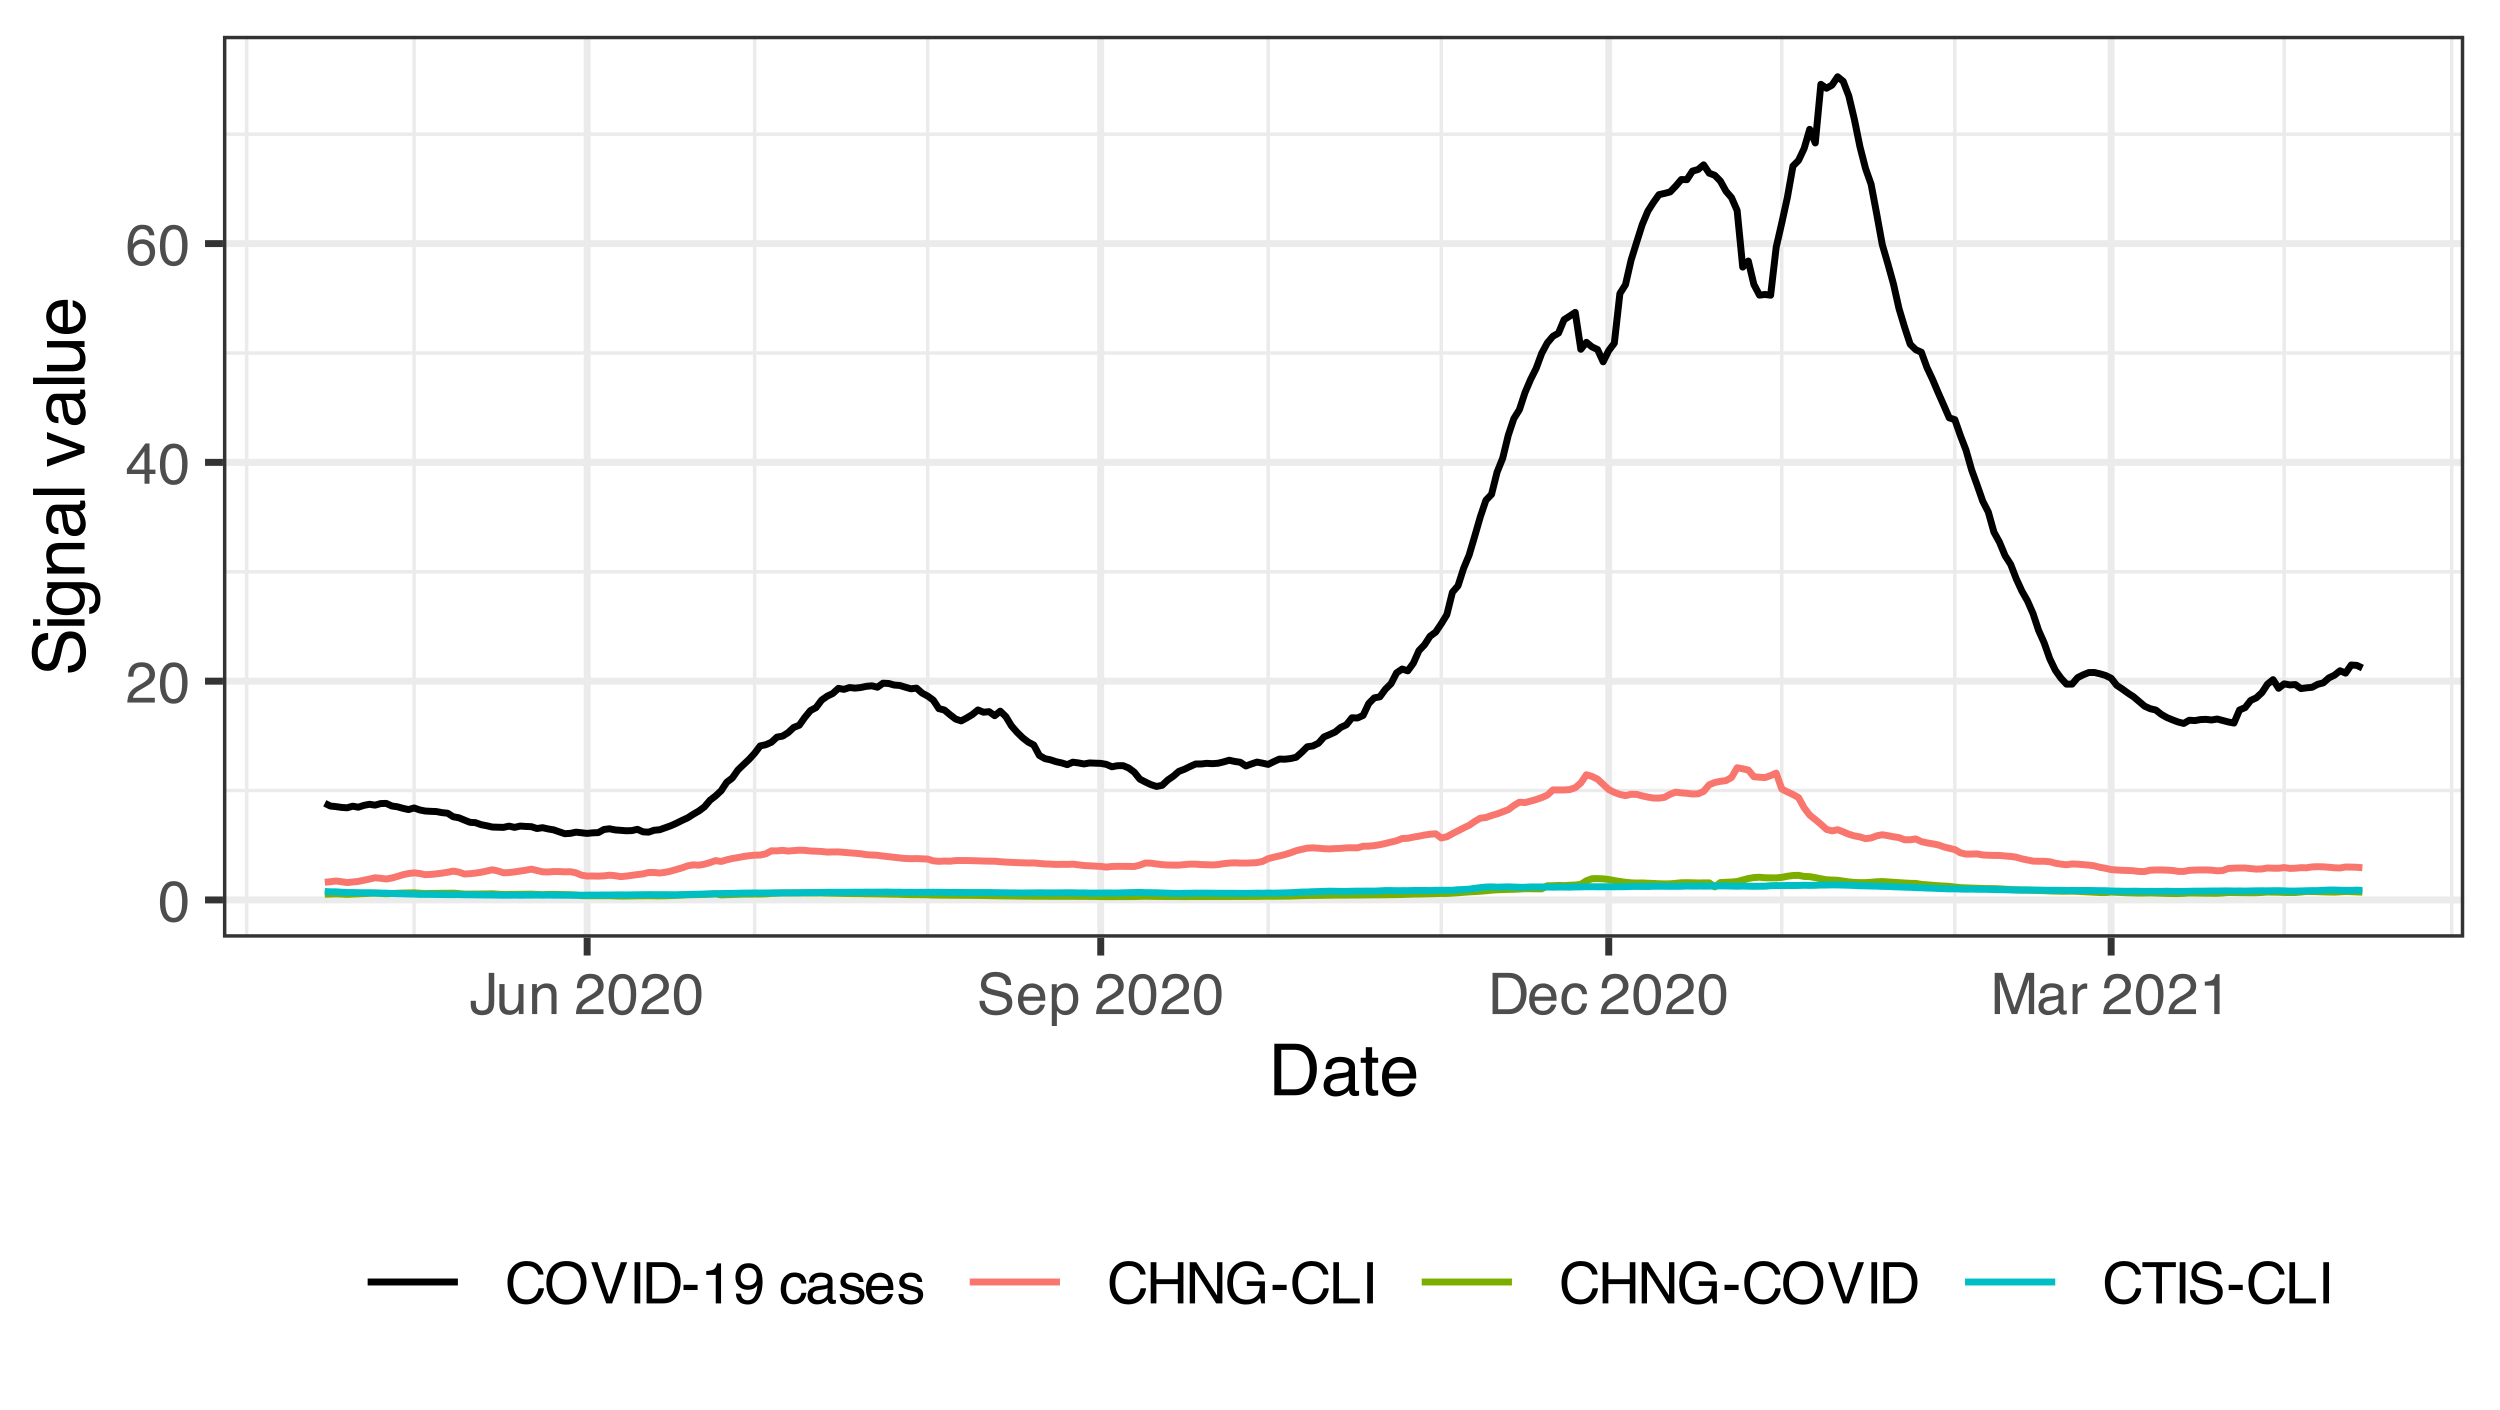 <?xml version="1.0" encoding="UTF-8"?>
<svg xmlns="http://www.w3.org/2000/svg" xmlns:xlink="http://www.w3.org/1999/xlink" width="383" height="216" viewBox="0 0 383 216">
<defs>
<g>
<g id="glyph-0-0">
<path d="M 0.281 0 L 0.281 -6.312 L 5.297 -6.312 L 5.297 0 Z M 4.5 -0.797 L 4.5 -5.516 L 1.078 -5.516 L 1.078 -0.797 Z M 4.5 -0.797 "/>
</g>
<g id="glyph-0-1">
<path d="M 2.375 -6.156 C 3.176 -6.156 3.754 -5.828 4.109 -5.172 C 4.379 -4.66 4.516 -3.961 4.516 -3.078 C 4.516 -2.242 4.391 -1.555 4.141 -1.016 C 3.785 -0.223 3.195 0.172 2.375 0.172 C 1.633 0.172 1.082 -0.148 0.719 -0.797 C 0.426 -1.328 0.281 -2.047 0.281 -2.953 C 0.281 -3.648 0.367 -4.25 0.547 -4.75 C 0.879 -5.688 1.488 -6.156 2.375 -6.156 Z M 2.375 -0.531 C 2.77 -0.531 3.086 -0.707 3.328 -1.062 C 3.566 -1.426 3.688 -2.086 3.688 -3.047 C 3.688 -3.754 3.598 -4.332 3.422 -4.781 C 3.254 -5.227 2.922 -5.453 2.422 -5.453 C 1.973 -5.453 1.641 -5.238 1.422 -4.812 C 1.211 -4.383 1.109 -3.754 1.109 -2.922 C 1.109 -2.297 1.176 -1.789 1.312 -1.406 C 1.52 -0.82 1.875 -0.531 2.375 -0.531 Z M 2.375 -0.531 "/>
</g>
<g id="glyph-0-2">
<path d="M 0.281 0 C 0.301 -0.531 0.406 -0.988 0.594 -1.375 C 0.789 -1.77 1.164 -2.129 1.719 -2.453 L 2.547 -2.922 C 2.91 -3.141 3.164 -3.328 3.312 -3.484 C 3.551 -3.711 3.672 -3.984 3.672 -4.297 C 3.672 -4.648 3.562 -4.93 3.344 -5.141 C 3.133 -5.359 2.848 -5.469 2.484 -5.469 C 1.961 -5.469 1.598 -5.266 1.391 -4.859 C 1.285 -4.648 1.227 -4.352 1.219 -3.969 L 0.422 -3.969 C 0.43 -4.5 0.531 -4.938 0.719 -5.281 C 1.051 -5.875 1.645 -6.172 2.5 -6.172 C 3.195 -6.172 3.707 -5.977 4.031 -5.594 C 4.363 -5.219 4.531 -4.797 4.531 -4.328 C 4.531 -3.836 4.352 -3.414 4 -3.062 C 3.801 -2.863 3.441 -2.617 2.922 -2.328 L 2.344 -2 C 2.062 -1.844 1.836 -1.695 1.672 -1.562 C 1.391 -1.312 1.211 -1.035 1.141 -0.734 L 4.5 -0.734 L 4.5 0 Z M 0.281 0 "/>
</g>
<g id="glyph-0-3">
<path d="M 2.906 -2.172 L 2.906 -4.969 L 0.938 -2.172 Z M 2.922 0 L 2.922 -1.5 L 0.219 -1.5 L 0.219 -2.266 L 3.047 -6.172 L 3.688 -6.172 L 3.688 -2.172 L 4.594 -2.172 L 4.594 -1.5 L 3.688 -1.5 L 3.688 0 Z M 2.922 0 "/>
</g>
<g id="glyph-0-4">
<path d="M 2.578 -6.172 C 3.266 -6.172 3.742 -5.992 4.016 -5.641 C 4.285 -5.285 4.422 -4.922 4.422 -4.547 L 3.656 -4.547 C 3.602 -4.785 3.531 -4.973 3.438 -5.109 C 3.25 -5.367 2.961 -5.5 2.578 -5.5 C 2.148 -5.5 1.805 -5.297 1.547 -4.891 C 1.297 -4.492 1.156 -3.926 1.125 -3.188 C 1.301 -3.445 1.523 -3.641 1.797 -3.766 C 2.047 -3.879 2.32 -3.938 2.625 -3.938 C 3.133 -3.938 3.582 -3.77 3.969 -3.438 C 4.352 -3.113 4.547 -2.625 4.547 -1.969 C 4.547 -1.414 4.363 -0.922 4 -0.484 C 3.633 -0.055 3.117 0.156 2.453 0.156 C 1.867 0.156 1.367 -0.062 0.953 -0.5 C 0.535 -0.938 0.328 -1.672 0.328 -2.703 C 0.328 -3.461 0.422 -4.109 0.609 -4.641 C 0.961 -5.66 1.617 -6.172 2.578 -6.172 Z M 2.516 -0.531 C 2.922 -0.531 3.223 -0.664 3.422 -0.938 C 3.629 -1.207 3.734 -1.531 3.734 -1.906 C 3.734 -2.219 3.641 -2.516 3.453 -2.797 C 3.273 -3.086 2.953 -3.234 2.484 -3.234 C 2.148 -3.234 1.859 -3.125 1.609 -2.906 C 1.359 -2.688 1.234 -2.352 1.234 -1.906 C 1.234 -1.52 1.344 -1.191 1.562 -0.922 C 1.789 -0.66 2.109 -0.531 2.516 -0.531 Z M 2.516 -0.531 "/>
</g>
<g id="glyph-0-5">
<path d="M 3.766 -1.875 C 3.766 -1.344 3.688 -0.93 3.531 -0.641 C 3.238 -0.098 2.68 0.172 1.859 0.172 C 1.391 0.172 0.988 0.047 0.656 -0.203 C 0.32 -0.461 0.156 -0.922 0.156 -1.578 L 0.156 -2.031 L 0.953 -2.031 L 0.953 -1.578 C 0.953 -1.234 1.023 -0.973 1.172 -0.797 C 1.328 -0.629 1.57 -0.547 1.906 -0.547 C 2.352 -0.547 2.648 -0.703 2.797 -1.016 C 2.879 -1.211 2.922 -1.578 2.922 -2.109 L 2.922 -6.312 L 3.766 -6.312 Z M 3.766 -1.875 "/>
</g>
<g id="glyph-0-6">
<path d="M 1.344 -4.594 L 1.344 -1.547 C 1.344 -1.305 1.379 -1.113 1.453 -0.969 C 1.586 -0.695 1.844 -0.562 2.219 -0.562 C 2.758 -0.562 3.125 -0.801 3.312 -1.281 C 3.426 -1.539 3.484 -1.895 3.484 -2.344 L 3.484 -4.594 L 4.25 -4.594 L 4.25 0 L 3.516 0 L 3.531 -0.672 C 3.426 -0.504 3.301 -0.359 3.156 -0.234 C 2.863 0.004 2.504 0.125 2.078 0.125 C 1.422 0.125 0.977 -0.094 0.75 -0.531 C 0.613 -0.77 0.547 -1.082 0.547 -1.469 L 0.547 -4.594 Z M 2.406 -4.719 Z M 2.406 -4.719 "/>
</g>
<g id="glyph-0-7">
<path d="M 0.562 -4.594 L 1.297 -4.594 L 1.297 -3.953 C 1.516 -4.211 1.742 -4.398 1.984 -4.516 C 2.234 -4.641 2.508 -4.703 2.812 -4.703 C 3.457 -4.703 3.895 -4.473 4.125 -4.016 C 4.25 -3.766 4.312 -3.41 4.312 -2.953 L 4.312 0 L 3.531 0 L 3.531 -2.906 C 3.531 -3.176 3.488 -3.398 3.406 -3.578 C 3.27 -3.859 3.02 -4 2.656 -4 C 2.477 -4 2.328 -3.984 2.203 -3.953 C 1.992 -3.891 1.812 -3.766 1.656 -3.578 C 1.52 -3.422 1.43 -3.258 1.391 -3.094 C 1.359 -2.938 1.344 -2.707 1.344 -2.406 L 1.344 0 L 0.562 0 Z M 2.391 -4.719 Z M 2.391 -4.719 "/>
</g>
<g id="glyph-0-8">
</g>
<g id="glyph-0-9">
<path d="M 1.234 -2.031 C 1.254 -1.676 1.336 -1.383 1.484 -1.156 C 1.766 -0.738 2.266 -0.531 2.984 -0.531 C 3.305 -0.531 3.598 -0.578 3.859 -0.672 C 4.367 -0.848 4.625 -1.164 4.625 -1.625 C 4.625 -1.969 4.516 -2.211 4.297 -2.359 C 4.078 -2.504 3.738 -2.629 3.281 -2.734 L 2.422 -2.922 C 1.859 -3.055 1.461 -3.195 1.234 -3.344 C 0.836 -3.602 0.641 -4 0.641 -4.531 C 0.641 -5.094 0.832 -5.555 1.219 -5.922 C 1.613 -6.285 2.172 -6.469 2.891 -6.469 C 3.555 -6.469 4.117 -6.305 4.578 -5.984 C 5.035 -5.672 5.266 -5.16 5.266 -4.453 L 4.469 -4.453 C 4.426 -4.797 4.332 -5.055 4.188 -5.234 C 3.926 -5.566 3.484 -5.734 2.859 -5.734 C 2.359 -5.734 2 -5.625 1.781 -5.406 C 1.562 -5.195 1.453 -4.953 1.453 -4.672 C 1.453 -4.359 1.578 -4.133 1.828 -4 C 2.004 -3.906 2.391 -3.789 2.984 -3.656 L 3.859 -3.453 C 4.285 -3.348 4.617 -3.211 4.859 -3.047 C 5.254 -2.754 5.453 -2.328 5.453 -1.766 C 5.453 -1.066 5.195 -0.566 4.688 -0.266 C 4.188 0.035 3.598 0.188 2.922 0.188 C 2.141 0.188 1.523 -0.016 1.078 -0.422 C 0.629 -0.816 0.41 -1.352 0.422 -2.031 Z M 2.953 -6.484 Z M 2.953 -6.484 "/>
</g>
<g id="glyph-0-10">
<path d="M 2.484 -4.703 C 2.805 -4.703 3.117 -4.625 3.422 -4.469 C 3.734 -4.32 3.969 -4.125 4.125 -3.875 C 4.281 -3.645 4.383 -3.375 4.438 -3.062 C 4.488 -2.852 4.516 -2.516 4.516 -2.047 L 1.141 -2.047 C 1.148 -1.586 1.258 -1.211 1.469 -0.922 C 1.676 -0.641 1.992 -0.5 2.422 -0.5 C 2.828 -0.5 3.148 -0.633 3.391 -0.906 C 3.523 -1.062 3.625 -1.238 3.688 -1.438 L 4.453 -1.438 C 4.43 -1.27 4.363 -1.082 4.25 -0.875 C 4.133 -0.664 4.004 -0.5 3.859 -0.375 C 3.629 -0.145 3.344 0.008 3 0.094 C 2.812 0.133 2.598 0.156 2.359 0.156 C 1.785 0.156 1.301 -0.051 0.906 -0.469 C 0.508 -0.883 0.312 -1.469 0.312 -2.219 C 0.312 -2.945 0.508 -3.539 0.906 -4 C 1.312 -4.469 1.836 -4.703 2.484 -4.703 Z M 3.719 -2.672 C 3.688 -3.004 3.613 -3.27 3.5 -3.469 C 3.281 -3.844 2.926 -4.031 2.438 -4.031 C 2.082 -4.031 1.785 -3.898 1.547 -3.641 C 1.305 -3.391 1.176 -3.066 1.156 -2.672 Z M 2.406 -4.719 Z M 2.406 -4.719 "/>
</g>
<g id="glyph-0-11">
<path d="M 2.516 -0.516 C 2.867 -0.516 3.164 -0.664 3.406 -0.969 C 3.645 -1.27 3.766 -1.723 3.766 -2.328 C 3.766 -2.691 3.711 -3.004 3.609 -3.266 C 3.41 -3.773 3.047 -4.031 2.516 -4.031 C 1.973 -4.031 1.602 -3.766 1.406 -3.234 C 1.301 -2.941 1.25 -2.578 1.25 -2.141 C 1.25 -1.785 1.301 -1.484 1.406 -1.234 C 1.602 -0.754 1.973 -0.516 2.516 -0.516 Z M 0.5 -4.578 L 1.266 -4.578 L 1.266 -3.969 C 1.41 -4.176 1.578 -4.336 1.766 -4.453 C 2.023 -4.629 2.332 -4.719 2.688 -4.719 C 3.207 -4.719 3.648 -4.516 4.016 -4.109 C 4.379 -3.711 4.562 -3.145 4.562 -2.406 C 4.562 -1.395 4.297 -0.676 3.766 -0.25 C 3.43 0.02 3.047 0.156 2.609 0.156 C 2.266 0.156 1.973 0.078 1.734 -0.078 C 1.598 -0.16 1.445 -0.305 1.281 -0.516 L 1.281 1.828 L 0.5 1.828 Z M 0.5 -4.578 "/>
</g>
<g id="glyph-0-12">
<path d="M 3.094 -0.734 C 3.383 -0.734 3.625 -0.766 3.812 -0.828 C 4.133 -0.93 4.406 -1.145 4.625 -1.469 C 4.789 -1.719 4.91 -2.039 4.984 -2.438 C 5.023 -2.676 5.047 -2.898 5.047 -3.109 C 5.047 -3.891 4.891 -4.492 4.578 -4.922 C 4.273 -5.359 3.773 -5.578 3.078 -5.578 L 1.562 -5.578 L 1.562 -0.734 Z M 0.703 -6.312 L 3.266 -6.312 C 4.129 -6.312 4.801 -6.004 5.281 -5.391 C 5.707 -4.828 5.922 -4.113 5.922 -3.25 C 5.922 -2.582 5.797 -1.977 5.547 -1.438 C 5.098 -0.477 4.332 0 3.25 0 L 0.703 0 Z M 0.703 -6.312 "/>
</g>
<g id="glyph-0-13">
<path d="M 2.344 -4.734 C 2.863 -4.734 3.285 -4.609 3.609 -4.359 C 3.93 -4.109 4.125 -3.672 4.188 -3.047 L 3.438 -3.047 C 3.395 -3.336 3.289 -3.578 3.125 -3.766 C 2.957 -3.953 2.695 -4.047 2.344 -4.047 C 1.852 -4.047 1.5 -3.801 1.281 -3.312 C 1.145 -3.008 1.078 -2.629 1.078 -2.172 C 1.078 -1.703 1.172 -1.312 1.359 -1 C 1.555 -0.688 1.867 -0.531 2.297 -0.531 C 2.609 -0.531 2.859 -0.625 3.047 -0.812 C 3.234 -1.008 3.363 -1.281 3.438 -1.625 L 4.188 -1.625 C 4.102 -1.02 3.891 -0.57 3.547 -0.281 C 3.203 0 2.766 0.141 2.234 0.141 C 1.629 0.141 1.145 -0.078 0.781 -0.516 C 0.426 -0.961 0.25 -1.516 0.25 -2.172 C 0.25 -2.984 0.445 -3.613 0.844 -4.062 C 1.238 -4.508 1.738 -4.734 2.344 -4.734 Z M 2.219 -4.719 Z M 2.219 -4.719 "/>
</g>
<g id="glyph-0-14">
<path d="M 0.656 -6.312 L 1.875 -6.312 L 3.688 -0.969 L 5.484 -6.312 L 6.703 -6.312 L 6.703 0 L 5.891 0 L 5.891 -3.719 C 5.891 -3.852 5.891 -4.066 5.891 -4.359 C 5.898 -4.66 5.906 -4.984 5.906 -5.328 L 4.109 0 L 3.25 0 L 1.438 -5.328 L 1.438 -5.125 C 1.438 -4.969 1.441 -4.734 1.453 -4.422 C 1.461 -4.109 1.469 -3.875 1.469 -3.719 L 1.469 0 L 0.656 0 Z M 0.656 -6.312 "/>
</g>
<g id="glyph-0-15">
<path d="M 1.156 -1.219 C 1.156 -1 1.238 -0.82 1.406 -0.688 C 1.57 -0.562 1.766 -0.5 1.984 -0.5 C 2.254 -0.5 2.52 -0.562 2.781 -0.688 C 3.207 -0.895 3.422 -1.238 3.422 -1.719 L 3.422 -2.344 C 3.328 -2.281 3.203 -2.227 3.047 -2.188 C 2.898 -2.145 2.754 -2.117 2.609 -2.109 L 2.141 -2.047 C 1.867 -2.004 1.66 -1.945 1.516 -1.875 C 1.273 -1.738 1.156 -1.52 1.156 -1.219 Z M 3.031 -2.781 C 3.207 -2.812 3.328 -2.891 3.391 -3.016 C 3.422 -3.078 3.438 -3.176 3.438 -3.312 C 3.438 -3.57 3.344 -3.758 3.156 -3.875 C 2.969 -4 2.703 -4.062 2.359 -4.062 C 1.953 -4.062 1.664 -3.953 1.5 -3.734 C 1.406 -3.609 1.344 -3.43 1.312 -3.203 L 0.594 -3.203 C 0.602 -3.766 0.785 -4.156 1.141 -4.375 C 1.492 -4.602 1.906 -4.719 2.375 -4.719 C 2.914 -4.719 3.352 -4.613 3.688 -4.406 C 4.02 -4.195 4.188 -3.875 4.188 -3.438 L 4.188 -0.797 C 4.188 -0.711 4.203 -0.645 4.234 -0.594 C 4.273 -0.551 4.348 -0.531 4.453 -0.531 C 4.484 -0.531 4.52 -0.531 4.562 -0.531 C 4.602 -0.531 4.648 -0.535 4.703 -0.547 L 4.703 0.016 C 4.578 0.055 4.484 0.078 4.422 0.078 C 4.359 0.086 4.273 0.094 4.172 0.094 C 3.898 0.094 3.707 0 3.594 -0.188 C 3.531 -0.281 3.484 -0.422 3.453 -0.609 C 3.297 -0.398 3.07 -0.219 2.781 -0.062 C 2.488 0.082 2.16 0.156 1.797 0.156 C 1.367 0.156 1.02 0.023 0.75 -0.234 C 0.488 -0.492 0.359 -0.816 0.359 -1.203 C 0.359 -1.629 0.488 -1.957 0.75 -2.188 C 1.02 -2.426 1.367 -2.578 1.797 -2.641 Z M 2.391 -4.719 Z M 2.391 -4.719 "/>
</g>
<g id="glyph-0-16">
<path d="M 0.594 -4.594 L 1.328 -4.594 L 1.328 -3.812 C 1.379 -3.957 1.523 -4.141 1.766 -4.359 C 2.004 -4.586 2.273 -4.703 2.578 -4.703 C 2.586 -4.703 2.609 -4.695 2.641 -4.688 C 2.68 -4.688 2.742 -4.688 2.828 -4.688 L 2.828 -3.859 C 2.773 -3.867 2.727 -3.875 2.688 -3.875 C 2.656 -3.883 2.617 -3.891 2.578 -3.891 C 2.18 -3.891 1.879 -3.766 1.672 -3.516 C 1.461 -3.266 1.359 -2.973 1.359 -2.641 L 1.359 0 L 0.594 0 Z M 0.594 -4.594 "/>
</g>
<g id="glyph-0-17">
<path d="M 0.844 -4.359 L 0.844 -4.953 C 1.395 -5.004 1.781 -5.094 2 -5.219 C 2.227 -5.344 2.395 -5.645 2.5 -6.125 L 3.109 -6.125 L 3.109 0 L 2.297 0 L 2.297 -4.359 Z M 0.844 -4.359 "/>
</g>
<g id="glyph-0-18">
<path d="M 3.328 -6.484 C 4.129 -6.484 4.75 -6.27 5.188 -5.844 C 5.625 -5.426 5.867 -4.953 5.922 -4.422 L 5.094 -4.422 C 5 -4.828 4.812 -5.145 4.531 -5.375 C 4.25 -5.613 3.852 -5.734 3.344 -5.734 C 2.719 -5.734 2.211 -5.516 1.828 -5.078 C 1.453 -4.641 1.266 -3.973 1.266 -3.078 C 1.266 -2.336 1.438 -1.738 1.781 -1.281 C 2.125 -0.82 2.633 -0.594 3.312 -0.594 C 3.945 -0.594 4.43 -0.832 4.766 -1.312 C 4.93 -1.57 5.062 -1.906 5.156 -2.312 L 5.984 -2.312 C 5.91 -1.656 5.664 -1.102 5.25 -0.656 C 4.75 -0.113 4.07 0.156 3.219 0.156 C 2.488 0.156 1.875 -0.062 1.375 -0.5 C 0.719 -1.094 0.391 -2 0.391 -3.219 C 0.391 -4.156 0.633 -4.922 1.125 -5.516 C 1.656 -6.16 2.391 -6.484 3.328 -6.484 Z M 3.156 -6.484 Z M 3.156 -6.484 "/>
</g>
<g id="glyph-0-19">
<path d="M 3.391 -6.484 C 4.504 -6.484 5.332 -6.125 5.875 -5.406 C 6.289 -4.844 6.5 -4.129 6.5 -3.266 C 6.5 -2.316 6.258 -1.535 5.781 -0.922 C 5.219 -0.18 4.414 0.188 3.375 0.188 C 2.406 0.188 1.645 -0.133 1.094 -0.781 C 0.594 -1.395 0.344 -2.176 0.344 -3.125 C 0.344 -3.977 0.555 -4.707 0.984 -5.312 C 1.523 -6.094 2.328 -6.484 3.391 -6.484 Z M 3.484 -0.578 C 4.234 -0.578 4.773 -0.848 5.109 -1.391 C 5.453 -1.93 5.625 -2.551 5.625 -3.25 C 5.625 -3.988 5.426 -4.582 5.031 -5.031 C 4.645 -5.488 4.113 -5.719 3.438 -5.719 C 2.789 -5.719 2.258 -5.492 1.844 -5.047 C 1.438 -4.598 1.234 -3.938 1.234 -3.062 C 1.234 -2.363 1.41 -1.773 1.766 -1.297 C 2.117 -0.816 2.691 -0.578 3.484 -0.578 Z M 3.422 -6.484 Z M 3.422 -6.484 "/>
</g>
<g id="glyph-0-20">
<path d="M 1.172 -6.312 L 2.984 -0.938 L 4.766 -6.312 L 5.734 -6.312 L 3.422 0 L 2.516 0 L 0.219 -6.312 Z M 1.172 -6.312 "/>
</g>
<g id="glyph-0-21">
<path d="M 0.859 -6.312 L 1.734 -6.312 L 1.734 0 L 0.859 0 Z M 0.859 -6.312 "/>
</g>
<g id="glyph-0-22">
<path d="M 0.359 -2.844 L 2.516 -2.844 L 2.516 -2.047 L 0.359 -2.047 Z M 0.359 -2.844 "/>
</g>
<g id="glyph-0-23">
<path d="M 1.172 -1.484 C 1.191 -1.055 1.352 -0.758 1.656 -0.594 C 1.82 -0.508 2 -0.469 2.188 -0.469 C 2.562 -0.469 2.879 -0.617 3.141 -0.922 C 3.398 -1.234 3.582 -1.863 3.688 -2.812 C 3.52 -2.539 3.305 -2.348 3.047 -2.234 C 2.797 -2.129 2.523 -2.078 2.234 -2.078 C 1.641 -2.078 1.172 -2.258 0.828 -2.625 C 0.484 -2.988 0.312 -3.461 0.312 -4.047 C 0.312 -4.609 0.477 -5.098 0.812 -5.516 C 1.156 -5.941 1.66 -6.156 2.328 -6.156 C 3.223 -6.156 3.844 -5.754 4.188 -4.953 C 4.375 -4.504 4.469 -3.945 4.469 -3.281 C 4.469 -2.531 4.352 -1.863 4.125 -1.281 C 3.75 -0.312 3.113 0.172 2.219 0.172 C 1.625 0.172 1.172 0.016 0.859 -0.297 C 0.547 -0.609 0.391 -1.004 0.391 -1.484 Z M 2.344 -2.75 C 2.645 -2.75 2.922 -2.848 3.172 -3.047 C 3.43 -3.254 3.562 -3.609 3.562 -4.109 C 3.562 -4.566 3.445 -4.906 3.219 -5.125 C 2.988 -5.344 2.695 -5.453 2.344 -5.453 C 1.969 -5.453 1.664 -5.32 1.438 -5.062 C 1.219 -4.812 1.109 -4.477 1.109 -4.062 C 1.109 -3.656 1.207 -3.332 1.406 -3.094 C 1.602 -2.863 1.914 -2.75 2.344 -2.75 Z M 2.344 -2.75 "/>
</g>
<g id="glyph-0-24">
<path d="M 1.031 -1.438 C 1.051 -1.188 1.113 -0.988 1.219 -0.844 C 1.414 -0.602 1.754 -0.484 2.234 -0.484 C 2.516 -0.484 2.766 -0.539 2.984 -0.656 C 3.203 -0.781 3.312 -0.973 3.312 -1.234 C 3.312 -1.43 3.223 -1.582 3.047 -1.688 C 2.941 -1.75 2.723 -1.82 2.391 -1.906 L 1.781 -2.062 C 1.383 -2.164 1.094 -2.273 0.906 -2.391 C 0.57 -2.598 0.406 -2.891 0.406 -3.266 C 0.406 -3.691 0.562 -4.039 0.875 -4.312 C 1.195 -4.582 1.617 -4.719 2.141 -4.719 C 2.836 -4.719 3.336 -4.516 3.641 -4.109 C 3.836 -3.848 3.93 -3.57 3.922 -3.281 L 3.203 -3.281 C 3.18 -3.457 3.117 -3.613 3.016 -3.75 C 2.836 -3.957 2.531 -4.062 2.094 -4.062 C 1.801 -4.062 1.578 -4.004 1.422 -3.891 C 1.273 -3.773 1.203 -3.629 1.203 -3.453 C 1.203 -3.254 1.301 -3.094 1.5 -2.969 C 1.613 -2.895 1.781 -2.832 2 -2.781 L 2.516 -2.656 C 3.066 -2.52 3.438 -2.391 3.625 -2.266 C 3.926 -2.066 4.078 -1.754 4.078 -1.328 C 4.078 -0.922 3.922 -0.566 3.609 -0.266 C 3.305 0.023 2.832 0.172 2.188 0.172 C 1.508 0.172 1.023 0.02 0.734 -0.281 C 0.453 -0.594 0.301 -0.977 0.281 -1.438 Z M 2.172 -4.719 Z M 2.172 -4.719 "/>
</g>
<g id="glyph-0-25">
<path d="M 0.688 -6.312 L 1.562 -6.312 L 1.562 -3.703 L 4.844 -3.703 L 4.844 -6.312 L 5.703 -6.312 L 5.703 0 L 4.844 0 L 4.844 -2.953 L 1.562 -2.953 L 1.562 0 L 0.688 0 Z M 0.688 -6.312 "/>
</g>
<g id="glyph-0-26">
<path d="M 0.672 -6.312 L 1.672 -6.312 L 4.859 -1.203 L 4.859 -6.312 L 5.672 -6.312 L 5.672 0 L 4.719 0 L 1.484 -5.109 L 1.484 0 L 0.672 0 Z M 3.125 -6.312 Z M 3.125 -6.312 "/>
</g>
<g id="glyph-0-27">
<path d="M 3.391 -6.469 C 3.984 -6.469 4.5 -6.352 4.938 -6.125 C 5.562 -5.801 5.945 -5.227 6.094 -4.406 L 5.234 -4.406 C 5.129 -4.863 4.914 -5.195 4.594 -5.406 C 4.27 -5.613 3.863 -5.719 3.375 -5.719 C 2.789 -5.719 2.297 -5.5 1.891 -5.062 C 1.492 -4.625 1.297 -3.973 1.297 -3.109 C 1.297 -2.359 1.461 -1.742 1.797 -1.266 C 2.129 -0.797 2.664 -0.562 3.406 -0.562 C 3.977 -0.562 4.445 -0.727 4.812 -1.062 C 5.188 -1.395 5.379 -1.93 5.391 -2.672 L 3.422 -2.672 L 3.422 -3.375 L 6.188 -3.375 L 6.188 0 L 5.641 0 L 5.438 -0.812 C 5.145 -0.488 4.891 -0.27 4.672 -0.156 C 4.297 0.062 3.816 0.172 3.234 0.172 C 2.484 0.172 1.844 -0.07 1.312 -0.562 C 0.719 -1.164 0.422 -2 0.422 -3.062 C 0.422 -4.113 0.707 -4.953 1.281 -5.578 C 1.82 -6.172 2.523 -6.469 3.391 -6.469 Z M 3.25 -6.484 Z M 3.25 -6.484 "/>
</g>
<g id="glyph-0-28">
<path d="M 0.672 -6.312 L 1.531 -6.312 L 1.531 -0.75 L 4.719 -0.75 L 4.719 0 L 0.672 0 Z M 0.672 -6.312 "/>
</g>
<g id="glyph-0-29">
<path d="M 5.266 -6.312 L 5.266 -5.562 L 3.141 -5.562 L 3.141 0 L 2.266 0 L 2.266 -5.562 L 0.141 -5.562 L 0.141 -6.312 Z M 5.266 -6.312 "/>
</g>
<g id="glyph-1-0">
<path d="M 0.359 0 L 0.359 -7.891 L 6.625 -7.891 L 6.625 0 Z M 5.625 -0.984 L 5.625 -6.906 L 1.344 -6.906 L 1.344 -0.984 Z M 5.625 -0.984 "/>
</g>
<g id="glyph-1-1">
<path d="M 3.875 -0.906 C 4.227 -0.906 4.523 -0.945 4.766 -1.031 C 5.172 -1.164 5.508 -1.43 5.781 -1.828 C 5.988 -2.148 6.141 -2.562 6.234 -3.062 C 6.285 -3.352 6.312 -3.629 6.312 -3.891 C 6.312 -4.859 6.117 -5.613 5.734 -6.156 C 5.348 -6.695 4.723 -6.969 3.859 -6.969 L 1.953 -6.969 L 1.953 -0.906 Z M 0.891 -7.891 L 4.078 -7.891 C 5.16 -7.891 6.004 -7.504 6.609 -6.734 C 7.141 -6.035 7.406 -5.145 7.406 -4.062 C 7.406 -3.227 7.25 -2.473 6.938 -1.797 C 6.383 -0.598 5.43 0 4.078 0 L 0.891 0 Z M 0.891 -7.891 "/>
</g>
<g id="glyph-1-2">
<path d="M 1.453 -1.531 C 1.453 -1.25 1.551 -1.023 1.75 -0.859 C 1.957 -0.703 2.203 -0.625 2.484 -0.625 C 2.816 -0.625 3.145 -0.703 3.469 -0.859 C 4.008 -1.117 4.281 -1.551 4.281 -2.156 L 4.281 -2.922 C 4.156 -2.848 4 -2.785 3.812 -2.734 C 3.633 -2.691 3.453 -2.656 3.266 -2.625 L 2.688 -2.562 C 2.332 -2.508 2.066 -2.438 1.891 -2.344 C 1.598 -2.164 1.453 -1.895 1.453 -1.531 Z M 3.797 -3.484 C 4.016 -3.516 4.16 -3.609 4.234 -3.766 C 4.273 -3.848 4.297 -3.973 4.297 -4.141 C 4.297 -4.461 4.176 -4.695 3.938 -4.844 C 3.707 -5 3.375 -5.078 2.938 -5.078 C 2.438 -5.078 2.082 -4.941 1.875 -4.672 C 1.75 -4.516 1.672 -4.289 1.641 -4 L 0.734 -4 C 0.754 -4.707 0.984 -5.195 1.422 -5.469 C 1.867 -5.75 2.383 -5.891 2.969 -5.891 C 3.645 -5.891 4.191 -5.758 4.609 -5.5 C 5.035 -5.25 5.25 -4.848 5.25 -4.297 L 5.25 -0.984 C 5.25 -0.891 5.266 -0.812 5.297 -0.75 C 5.336 -0.688 5.426 -0.656 5.562 -0.656 C 5.602 -0.656 5.648 -0.656 5.703 -0.656 C 5.766 -0.664 5.82 -0.676 5.875 -0.688 L 5.875 0.031 C 5.727 0.07 5.613 0.098 5.531 0.109 C 5.457 0.117 5.352 0.125 5.219 0.125 C 4.883 0.125 4.641 0.004 4.484 -0.234 C 4.41 -0.359 4.359 -0.535 4.328 -0.766 C 4.129 -0.504 3.844 -0.281 3.469 -0.094 C 3.102 0.094 2.695 0.188 2.25 0.188 C 1.719 0.188 1.281 0.023 0.938 -0.297 C 0.602 -0.617 0.438 -1.023 0.438 -1.516 C 0.438 -2.047 0.602 -2.457 0.938 -2.75 C 1.27 -3.039 1.707 -3.223 2.25 -3.297 Z M 2.984 -5.891 Z M 2.984 -5.891 "/>
</g>
<g id="glyph-1-3">
<path d="M 0.906 -7.359 L 1.875 -7.359 L 1.875 -5.75 L 2.797 -5.75 L 2.797 -4.969 L 1.875 -4.969 L 1.875 -1.203 C 1.875 -1.004 1.941 -0.875 2.078 -0.812 C 2.16 -0.77 2.285 -0.75 2.453 -0.75 C 2.504 -0.75 2.555 -0.75 2.609 -0.75 C 2.66 -0.75 2.723 -0.754 2.797 -0.766 L 2.797 0 C 2.68 0.031 2.562 0.051 2.438 0.062 C 2.32 0.082 2.195 0.094 2.062 0.094 C 1.613 0.094 1.305 -0.02 1.141 -0.25 C 0.984 -0.488 0.906 -0.789 0.906 -1.156 L 0.906 -4.969 L 0.125 -4.969 L 0.125 -5.75 L 0.906 -5.75 Z M 0.906 -7.359 "/>
</g>
<g id="glyph-1-4">
<path d="M 3.109 -5.875 C 3.516 -5.875 3.906 -5.781 4.281 -5.594 C 4.664 -5.406 4.961 -5.156 5.172 -4.844 C 5.359 -4.562 5.484 -4.223 5.547 -3.828 C 5.609 -3.566 5.641 -3.145 5.641 -2.562 L 1.422 -2.562 C 1.441 -1.977 1.578 -1.508 1.828 -1.156 C 2.086 -0.812 2.488 -0.641 3.031 -0.641 C 3.539 -0.641 3.945 -0.805 4.25 -1.141 C 4.414 -1.328 4.535 -1.551 4.609 -1.812 L 5.562 -1.812 C 5.531 -1.594 5.441 -1.352 5.297 -1.094 C 5.16 -0.832 5.004 -0.625 4.828 -0.469 C 4.535 -0.176 4.176 0.02 3.75 0.125 C 3.508 0.176 3.242 0.203 2.953 0.203 C 2.234 0.203 1.625 -0.055 1.125 -0.578 C 0.633 -1.098 0.391 -1.828 0.391 -2.766 C 0.391 -3.691 0.641 -4.441 1.141 -5.016 C 1.641 -5.586 2.297 -5.875 3.109 -5.875 Z M 4.641 -3.328 C 4.609 -3.754 4.52 -4.094 4.375 -4.344 C 4.102 -4.801 3.66 -5.031 3.047 -5.031 C 2.598 -5.031 2.223 -4.867 1.922 -4.547 C 1.629 -4.234 1.473 -3.828 1.453 -3.328 Z M 3.016 -5.891 Z M 3.016 -5.891 "/>
</g>
<g id="glyph-2-0">
<path d="M 0 -0.359 L -7.891 -0.359 L -7.891 -6.625 L 0 -6.625 Z M -0.984 -5.625 L -6.906 -5.625 L -6.906 -1.344 L -0.984 -1.344 Z M -0.984 -5.625 "/>
</g>
<g id="glyph-2-1">
<path d="M -2.547 -1.531 C -2.098 -1.562 -1.734 -1.672 -1.453 -1.859 C -0.93 -2.211 -0.672 -2.836 -0.672 -3.734 C -0.672 -4.129 -0.727 -4.492 -0.844 -4.828 C -1.062 -5.461 -1.457 -5.781 -2.031 -5.781 C -2.469 -5.781 -2.773 -5.645 -2.953 -5.375 C -3.129 -5.102 -3.285 -4.676 -3.422 -4.094 L -3.656 -3.031 C -3.82 -2.332 -4 -1.836 -4.188 -1.547 C -4.508 -1.047 -5 -0.797 -5.656 -0.797 C -6.363 -0.797 -6.945 -1.039 -7.406 -1.531 C -7.863 -2.02 -8.094 -2.711 -8.094 -3.609 C -8.094 -4.441 -7.891 -5.145 -7.484 -5.719 C -7.086 -6.301 -6.453 -6.594 -5.578 -6.594 L -5.578 -5.594 C -5.992 -5.531 -6.316 -5.414 -6.547 -5.25 C -6.961 -4.914 -7.172 -4.359 -7.172 -3.578 C -7.172 -2.953 -7.035 -2.5 -6.766 -2.219 C -6.504 -1.945 -6.195 -1.812 -5.844 -1.812 C -5.457 -1.812 -5.176 -1.973 -5 -2.297 C -4.883 -2.504 -4.738 -2.984 -4.562 -3.734 L -4.312 -4.828 C -4.188 -5.367 -4.02 -5.781 -3.812 -6.062 C -3.445 -6.57 -2.91 -6.828 -2.203 -6.828 C -1.328 -6.828 -0.703 -6.508 -0.328 -5.875 C 0.047 -5.238 0.234 -4.5 0.234 -3.656 C 0.234 -2.676 -0.016 -1.906 -0.516 -1.344 C -1.016 -0.789 -1.691 -0.52 -2.547 -0.531 Z M -8.109 -3.703 Z M -8.109 -3.703 "/>
</g>
<g id="glyph-2-2">
<path d="M -5.719 -0.703 L -5.719 -1.688 L 0 -1.688 L 0 -0.703 Z M -7.891 -0.703 L -7.891 -1.688 L -6.797 -1.688 L -6.797 -0.703 Z M -7.891 -0.703 "/>
</g>
<g id="glyph-2-3">
<path d="M -5.859 -2.734 C -5.859 -3.191 -5.742 -3.586 -5.516 -3.922 C -5.391 -4.098 -5.207 -4.285 -4.969 -4.484 L -5.703 -4.484 L -5.703 -5.375 L -0.469 -5.375 C 0.258 -5.375 0.836 -5.266 1.266 -5.047 C 2.047 -4.648 2.438 -3.895 2.438 -2.781 C 2.438 -2.156 2.297 -1.629 2.016 -1.203 C 1.734 -0.785 1.301 -0.551 0.719 -0.5 L 0.719 -1.484 C 0.969 -1.535 1.164 -1.629 1.312 -1.766 C 1.531 -1.984 1.641 -2.328 1.641 -2.797 C 1.641 -3.535 1.375 -4.02 0.844 -4.25 C 0.539 -4.383 -0.004 -4.445 -0.797 -4.438 C -0.504 -4.25 -0.285 -4.016 -0.141 -3.734 C -0.004 -3.461 0.062 -3.109 0.062 -2.672 C 0.062 -2.047 -0.156 -1.5 -0.594 -1.031 C -1.031 -0.562 -1.758 -0.328 -2.781 -0.328 C -3.75 -0.328 -4.504 -0.562 -5.047 -1.031 C -5.586 -1.5 -5.859 -2.066 -5.859 -2.734 Z M -2.906 -4.484 C -3.613 -4.484 -4.141 -4.332 -4.484 -4.031 C -4.828 -3.738 -5 -3.367 -5 -2.922 C -5 -2.234 -4.68 -1.766 -4.047 -1.516 C -3.703 -1.391 -3.254 -1.328 -2.703 -1.328 C -2.055 -1.328 -1.562 -1.457 -1.219 -1.719 C -0.883 -1.977 -0.719 -2.332 -0.719 -2.781 C -0.719 -3.469 -1.031 -3.957 -1.656 -4.25 C -2.008 -4.406 -2.426 -4.484 -2.906 -4.484 Z M -5.891 -2.859 Z M -5.891 -2.859 "/>
</g>
<g id="glyph-2-4">
<path d="M -5.75 -0.703 L -5.75 -1.625 L -4.938 -1.625 C -5.27 -1.895 -5.508 -2.18 -5.656 -2.484 C -5.801 -2.797 -5.875 -3.133 -5.875 -3.5 C -5.875 -4.32 -5.594 -4.875 -5.031 -5.156 C -4.719 -5.312 -4.27 -5.391 -3.688 -5.391 L 0 -5.391 L 0 -4.422 L -3.625 -4.422 C -3.977 -4.422 -4.258 -4.367 -4.469 -4.266 C -4.832 -4.086 -5.016 -3.773 -5.016 -3.328 C -5.016 -3.098 -4.988 -2.91 -4.938 -2.766 C -4.863 -2.492 -4.707 -2.258 -4.469 -2.062 C -4.281 -1.906 -4.082 -1.801 -3.875 -1.75 C -3.676 -1.695 -3.391 -1.672 -3.016 -1.672 L 0 -1.672 L 0 -0.703 Z M -5.891 -2.984 Z M -5.891 -2.984 "/>
</g>
<g id="glyph-2-5">
<path d="M -1.531 -1.453 C -1.25 -1.453 -1.023 -1.551 -0.859 -1.75 C -0.703 -1.957 -0.625 -2.203 -0.625 -2.484 C -0.625 -2.816 -0.703 -3.145 -0.859 -3.469 C -1.117 -4.008 -1.551 -4.281 -2.156 -4.281 L -2.922 -4.281 C -2.848 -4.156 -2.785 -4 -2.734 -3.812 C -2.691 -3.633 -2.656 -3.453 -2.625 -3.266 L -2.562 -2.688 C -2.508 -2.332 -2.438 -2.066 -2.344 -1.891 C -2.164 -1.598 -1.895 -1.453 -1.531 -1.453 Z M -3.484 -3.797 C -3.516 -4.016 -3.609 -4.16 -3.766 -4.234 C -3.848 -4.273 -3.973 -4.297 -4.141 -4.297 C -4.461 -4.297 -4.695 -4.176 -4.844 -3.938 C -5 -3.707 -5.078 -3.375 -5.078 -2.938 C -5.078 -2.438 -4.941 -2.082 -4.672 -1.875 C -4.516 -1.75 -4.289 -1.672 -4 -1.641 L -4 -0.734 C -4.707 -0.754 -5.195 -0.984 -5.469 -1.422 C -5.75 -1.867 -5.891 -2.383 -5.891 -2.969 C -5.891 -3.645 -5.758 -4.191 -5.5 -4.609 C -5.25 -5.035 -4.848 -5.25 -4.297 -5.25 L -0.984 -5.25 C -0.891 -5.25 -0.812 -5.266 -0.75 -5.297 C -0.688 -5.336 -0.656 -5.426 -0.656 -5.562 C -0.656 -5.602 -0.656 -5.648 -0.656 -5.703 C -0.664 -5.766 -0.676 -5.82 -0.688 -5.875 L 0.031 -5.875 C 0.07 -5.727 0.098 -5.613 0.109 -5.531 C 0.117 -5.457 0.125 -5.352 0.125 -5.219 C 0.125 -4.883 0.004 -4.641 -0.234 -4.484 C -0.359 -4.41 -0.535 -4.359 -0.766 -4.328 C -0.504 -4.129 -0.281 -3.844 -0.094 -3.469 C 0.094 -3.102 0.188 -2.695 0.188 -2.25 C 0.188 -1.719 0.023 -1.281 -0.297 -0.938 C -0.617 -0.602 -1.023 -0.438 -1.516 -0.438 C -2.047 -0.438 -2.457 -0.602 -2.75 -0.938 C -3.039 -1.27 -3.223 -1.707 -3.297 -2.25 Z M -5.891 -2.984 Z M -5.891 -2.984 "/>
</g>
<g id="glyph-2-6">
<path d="M -7.891 -0.734 L -7.891 -1.703 L 0 -1.703 L 0 -0.734 Z M -7.891 -0.734 "/>
</g>
<g id="glyph-2-7">
</g>
<g id="glyph-2-8">
<path d="M -5.75 -1.188 L -1.062 -2.719 L -5.75 -4.328 L -5.75 -5.375 L 0 -3.219 L 0 -2.188 L -5.75 -0.062 Z M -5.75 -1.188 "/>
</g>
<g id="glyph-2-9">
<path d="M -5.75 -1.672 L -1.938 -1.672 C -1.645 -1.672 -1.406 -1.719 -1.219 -1.812 C -0.875 -1.988 -0.703 -2.312 -0.703 -2.781 C -0.703 -3.445 -1 -3.906 -1.594 -4.156 C -1.914 -4.281 -2.359 -4.344 -2.922 -4.344 L -5.75 -4.344 L -5.75 -5.312 L 0 -5.312 L 0 -4.406 L -0.844 -4.422 C -0.625 -4.297 -0.441 -4.141 -0.297 -3.953 C 0.004 -3.578 0.156 -3.129 0.156 -2.609 C 0.156 -1.785 -0.117 -1.223 -0.672 -0.922 C -0.961 -0.766 -1.352 -0.688 -1.844 -0.688 L -5.75 -0.688 Z M -5.891 -3 Z M -5.891 -3 "/>
</g>
<g id="glyph-2-10">
<path d="M -5.875 -3.109 C -5.875 -3.516 -5.781 -3.906 -5.594 -4.281 C -5.406 -4.664 -5.156 -4.961 -4.844 -5.172 C -4.562 -5.359 -4.223 -5.484 -3.828 -5.547 C -3.566 -5.609 -3.145 -5.641 -2.562 -5.641 L -2.562 -1.422 C -1.977 -1.441 -1.508 -1.578 -1.156 -1.828 C -0.812 -2.086 -0.641 -2.488 -0.641 -3.031 C -0.641 -3.539 -0.805 -3.945 -1.141 -4.25 C -1.328 -4.414 -1.551 -4.535 -1.812 -4.609 L -1.812 -5.562 C -1.594 -5.531 -1.352 -5.441 -1.094 -5.297 C -0.832 -5.16 -0.625 -5.004 -0.469 -4.828 C -0.176 -4.535 0.02 -4.176 0.125 -3.75 C 0.176 -3.508 0.203 -3.242 0.203 -2.953 C 0.203 -2.234 -0.055 -1.625 -0.578 -1.125 C -1.098 -0.633 -1.828 -0.391 -2.766 -0.391 C -3.691 -0.391 -4.441 -0.641 -5.016 -1.141 C -5.586 -1.641 -5.875 -2.297 -5.875 -3.109 Z M -3.328 -4.641 C -3.754 -4.609 -4.094 -4.52 -4.344 -4.375 C -4.801 -4.102 -5.031 -3.66 -5.031 -3.047 C -5.031 -2.598 -4.867 -2.223 -4.547 -1.922 C -4.234 -1.629 -3.828 -1.473 -3.328 -1.453 Z M -5.891 -3.016 Z M -5.891 -3.016 "/>
</g>
</g>
<clipPath id="clip-0">
<path clip-rule="nonzero" d="M 34.152 5.48 L 377.523 5.48 L 377.523 143.652 L 34.152 143.652 Z M 34.152 5.48 "/>
</clipPath>
<clipPath id="clip-1">
<path clip-rule="nonzero" d="M 34.152 120 L 377.523 120 L 377.523 122 L 34.152 122 Z M 34.152 120 "/>
</clipPath>
<clipPath id="clip-2">
<path clip-rule="nonzero" d="M 34.152 87 L 377.523 87 L 377.523 88 L 34.152 88 Z M 34.152 87 "/>
</clipPath>
<clipPath id="clip-3">
<path clip-rule="nonzero" d="M 34.152 53 L 377.523 53 L 377.523 55 L 34.152 55 Z M 34.152 53 "/>
</clipPath>
<clipPath id="clip-4">
<path clip-rule="nonzero" d="M 34.152 20 L 377.523 20 L 377.523 21 L 34.152 21 Z M 34.152 20 "/>
</clipPath>
<clipPath id="clip-5">
<path clip-rule="nonzero" d="M 37 5.48 L 39 5.48 L 39 143.652 L 37 143.652 Z M 37 5.48 "/>
</clipPath>
<clipPath id="clip-6">
<path clip-rule="nonzero" d="M 63 5.48 L 64 5.48 L 64 143.652 L 63 143.652 Z M 63 5.48 "/>
</clipPath>
<clipPath id="clip-7">
<path clip-rule="nonzero" d="M 115 5.48 L 116 5.48 L 116 143.652 L 115 143.652 Z M 115 5.48 "/>
</clipPath>
<clipPath id="clip-8">
<path clip-rule="nonzero" d="M 141 5.48 L 143 5.48 L 143 143.652 L 141 143.652 Z M 141 5.48 "/>
</clipPath>
<clipPath id="clip-9">
<path clip-rule="nonzero" d="M 194 5.48 L 195 5.48 L 195 143.652 L 194 143.652 Z M 194 5.48 "/>
</clipPath>
<clipPath id="clip-10">
<path clip-rule="nonzero" d="M 220 5.48 L 222 5.48 L 222 143.652 L 220 143.652 Z M 220 5.48 "/>
</clipPath>
<clipPath id="clip-11">
<path clip-rule="nonzero" d="M 272 5.48 L 274 5.48 L 274 143.652 L 272 143.652 Z M 272 5.48 "/>
</clipPath>
<clipPath id="clip-12">
<path clip-rule="nonzero" d="M 299 5.48 L 300 5.48 L 300 143.652 L 299 143.652 Z M 299 5.48 "/>
</clipPath>
<clipPath id="clip-13">
<path clip-rule="nonzero" d="M 349 5.48 L 351 5.48 L 351 143.652 L 349 143.652 Z M 349 5.48 "/>
</clipPath>
<clipPath id="clip-14">
<path clip-rule="nonzero" d="M 375 5.48 L 376 5.48 L 376 143.652 L 375 143.652 Z M 375 5.48 "/>
</clipPath>
<clipPath id="clip-15">
<path clip-rule="nonzero" d="M 34.152 137 L 377.523 137 L 377.523 139 L 34.152 139 Z M 34.152 137 "/>
</clipPath>
<clipPath id="clip-16">
<path clip-rule="nonzero" d="M 34.152 103 L 377.523 103 L 377.523 105 L 34.152 105 Z M 34.152 103 "/>
</clipPath>
<clipPath id="clip-17">
<path clip-rule="nonzero" d="M 34.152 70 L 377.523 70 L 377.523 72 L 34.152 72 Z M 34.152 70 "/>
</clipPath>
<clipPath id="clip-18">
<path clip-rule="nonzero" d="M 34.152 36 L 377.523 36 L 377.523 38 L 34.152 38 Z M 34.152 36 "/>
</clipPath>
<clipPath id="clip-19">
<path clip-rule="nonzero" d="M 89 5.48 L 91 5.48 L 91 143.652 L 89 143.652 Z M 89 5.48 "/>
</clipPath>
<clipPath id="clip-20">
<path clip-rule="nonzero" d="M 168 5.48 L 170 5.48 L 170 143.652 L 168 143.652 Z M 168 5.48 "/>
</clipPath>
<clipPath id="clip-21">
<path clip-rule="nonzero" d="M 245 5.48 L 247 5.48 L 247 143.652 L 245 143.652 Z M 245 5.48 "/>
</clipPath>
<clipPath id="clip-22">
<path clip-rule="nonzero" d="M 322 5.48 L 324 5.48 L 324 143.652 L 322 143.652 Z M 322 5.48 "/>
</clipPath>
<clipPath id="clip-23">
<path clip-rule="nonzero" d="M 34.152 5.48 L 377.523 5.48 L 377.523 143.652 L 34.152 143.652 Z M 34.152 5.48 "/>
</clipPath>
</defs>
<rect x="-38.3" y="-21.6" width="459.6" height="259.2" fill="rgb(100%, 100%, 100%)" fill-opacity="1"/>
<rect x="-38.3" y="-21.6" width="459.6" height="259.2" fill="rgb(100%, 100%, 100%)" fill-opacity="1"/>
<path fill="none" stroke-width="1.067" stroke-linecap="round" stroke-linejoin="round" stroke="rgb(100%, 100%, 100%)" stroke-opacity="1" stroke-miterlimit="10" d="M 0 216 L 383 216 L 383 0 L 0 0 Z M 0 216 "/>
<g clip-path="url(#clip-0)">
<path fill-rule="nonzero" fill="rgb(100%, 100%, 100%)" fill-opacity="1" d="M 34.152 143.652 L 377.523 143.652 L 377.523 5.48 L 34.152 5.48 Z M 34.152 143.652 "/>
</g>
<g clip-path="url(#clip-1)">
<path fill="none" stroke-width="0.533" stroke-linecap="butt" stroke-linejoin="round" stroke="rgb(92.157%, 92.157%, 92.157%)" stroke-opacity="1" stroke-miterlimit="10" d="M 34.152 121.113 L 377.52 121.113 "/>
</g>
<g clip-path="url(#clip-2)">
<path fill="none" stroke-width="0.533" stroke-linecap="butt" stroke-linejoin="round" stroke="rgb(92.157%, 92.157%, 92.157%)" stroke-opacity="1" stroke-miterlimit="10" d="M 34.152 87.598 L 377.52 87.598 "/>
</g>
<g clip-path="url(#clip-3)">
<path fill="none" stroke-width="0.533" stroke-linecap="butt" stroke-linejoin="round" stroke="rgb(92.157%, 92.157%, 92.157%)" stroke-opacity="1" stroke-miterlimit="10" d="M 34.152 54.078 L 377.52 54.078 "/>
</g>
<g clip-path="url(#clip-4)">
<path fill="none" stroke-width="0.533" stroke-linecap="butt" stroke-linejoin="round" stroke="rgb(92.157%, 92.157%, 92.157%)" stroke-opacity="1" stroke-miterlimit="10" d="M 34.152 20.562 L 377.52 20.562 "/>
</g>
<g clip-path="url(#clip-5)">
<path fill="none" stroke-width="0.533" stroke-linecap="butt" stroke-linejoin="round" stroke="rgb(92.157%, 92.157%, 92.157%)" stroke-opacity="1" stroke-miterlimit="10" d="M 37.785 143.652 L 37.785 5.48 "/>
</g>
<g clip-path="url(#clip-6)">
<path fill="none" stroke-width="0.533" stroke-linecap="butt" stroke-linejoin="round" stroke="rgb(92.157%, 92.157%, 92.157%)" stroke-opacity="1" stroke-miterlimit="10" d="M 63.441 143.652 L 63.441 5.48 "/>
</g>
<g clip-path="url(#clip-7)">
<path fill="none" stroke-width="0.533" stroke-linecap="butt" stroke-linejoin="round" stroke="rgb(92.157%, 92.157%, 92.157%)" stroke-opacity="1" stroke-miterlimit="10" d="M 115.609 143.652 L 115.609 5.48 "/>
</g>
<g clip-path="url(#clip-8)">
<path fill="none" stroke-width="0.533" stroke-linecap="butt" stroke-linejoin="round" stroke="rgb(92.157%, 92.157%, 92.157%)" stroke-opacity="1" stroke-miterlimit="10" d="M 142.121 143.652 L 142.121 5.48 "/>
</g>
<g clip-path="url(#clip-9)">
<path fill="none" stroke-width="0.533" stroke-linecap="butt" stroke-linejoin="round" stroke="rgb(92.157%, 92.157%, 92.157%)" stroke-opacity="1" stroke-miterlimit="10" d="M 194.289 143.652 L 194.289 5.48 "/>
</g>
<g clip-path="url(#clip-10)">
<path fill="none" stroke-width="0.533" stroke-linecap="butt" stroke-linejoin="round" stroke="rgb(92.157%, 92.157%, 92.157%)" stroke-opacity="1" stroke-miterlimit="10" d="M 220.801 143.652 L 220.801 5.48 "/>
</g>
<g clip-path="url(#clip-11)">
<path fill="none" stroke-width="0.533" stroke-linecap="butt" stroke-linejoin="round" stroke="rgb(92.157%, 92.157%, 92.157%)" stroke-opacity="1" stroke-miterlimit="10" d="M 272.969 143.652 L 272.969 5.48 "/>
</g>
<g clip-path="url(#clip-12)">
<path fill="none" stroke-width="0.533" stroke-linecap="butt" stroke-linejoin="round" stroke="rgb(92.157%, 92.157%, 92.157%)" stroke-opacity="1" stroke-miterlimit="10" d="M 299.48 143.652 L 299.48 5.48 "/>
</g>
<g clip-path="url(#clip-13)">
<path fill="none" stroke-width="0.533" stroke-linecap="butt" stroke-linejoin="round" stroke="rgb(92.157%, 92.157%, 92.157%)" stroke-opacity="1" stroke-miterlimit="10" d="M 349.941 143.652 L 349.941 5.48 "/>
</g>
<g clip-path="url(#clip-14)">
<path fill="none" stroke-width="0.533" stroke-linecap="butt" stroke-linejoin="round" stroke="rgb(92.157%, 92.157%, 92.157%)" stroke-opacity="1" stroke-miterlimit="10" d="M 375.598 143.652 L 375.598 5.48 "/>
</g>
<g clip-path="url(#clip-15)">
<path fill="none" stroke-width="1.067" stroke-linecap="butt" stroke-linejoin="round" stroke="rgb(92.157%, 92.157%, 92.157%)" stroke-opacity="1" stroke-miterlimit="10" d="M 34.152 137.871 L 377.52 137.871 "/>
</g>
<g clip-path="url(#clip-16)">
<path fill="none" stroke-width="1.067" stroke-linecap="butt" stroke-linejoin="round" stroke="rgb(92.157%, 92.157%, 92.157%)" stroke-opacity="1" stroke-miterlimit="10" d="M 34.152 104.355 L 377.52 104.355 "/>
</g>
<g clip-path="url(#clip-17)">
<path fill="none" stroke-width="1.067" stroke-linecap="butt" stroke-linejoin="round" stroke="rgb(92.157%, 92.157%, 92.157%)" stroke-opacity="1" stroke-miterlimit="10" d="M 34.152 70.836 L 377.52 70.836 "/>
</g>
<g clip-path="url(#clip-18)">
<path fill="none" stroke-width="1.067" stroke-linecap="butt" stroke-linejoin="round" stroke="rgb(92.157%, 92.157%, 92.157%)" stroke-opacity="1" stroke-miterlimit="10" d="M 34.152 37.32 L 377.52 37.32 "/>
</g>
<g clip-path="url(#clip-19)">
<path fill="none" stroke-width="1.067" stroke-linecap="butt" stroke-linejoin="round" stroke="rgb(92.157%, 92.157%, 92.157%)" stroke-opacity="1" stroke-miterlimit="10" d="M 89.953 143.652 L 89.953 5.48 "/>
</g>
<g clip-path="url(#clip-20)">
<path fill="none" stroke-width="1.067" stroke-linecap="butt" stroke-linejoin="round" stroke="rgb(92.157%, 92.157%, 92.157%)" stroke-opacity="1" stroke-miterlimit="10" d="M 168.633 143.652 L 168.633 5.48 "/>
</g>
<g clip-path="url(#clip-21)">
<path fill="none" stroke-width="1.067" stroke-linecap="butt" stroke-linejoin="round" stroke="rgb(92.157%, 92.157%, 92.157%)" stroke-opacity="1" stroke-miterlimit="10" d="M 246.457 143.652 L 246.457 5.48 "/>
</g>
<g clip-path="url(#clip-22)">
<path fill="none" stroke-width="1.067" stroke-linecap="butt" stroke-linejoin="round" stroke="rgb(92.157%, 92.157%, 92.157%)" stroke-opacity="1" stroke-miterlimit="10" d="M 323.43 143.652 L 323.43 5.48 "/>
</g>
<path fill="none" stroke-width="1.067" stroke-linecap="butt" stroke-linejoin="round" stroke="rgb(0%, 0%, 0%)" stroke-opacity="1" stroke-miterlimit="10" d="M 49.758 123.062 L 50.613 123.484 L 51.469 123.574 L 52.324 123.695 L 53.18 123.754 L 54.035 123.508 L 54.891 123.664 L 55.746 123.383 L 56.602 123.215 L 57.457 123.348 L 58.312 123.109 L 59.164 123.078 L 60.02 123.477 L 60.875 123.598 L 61.73 123.836 L 62.586 124.027 L 63.441 123.781 L 64.297 124.082 L 65.152 124.25 L 66.008 124.297 L 66.863 124.332 L 67.719 124.496 L 68.574 124.582 L 69.43 125.129 L 70.285 125.281 L 71.141 125.633 L 71.992 125.977 L 72.848 126.031 L 73.703 126.34 L 74.559 126.504 L 75.414 126.703 L 76.27 126.73 L 77.125 126.754 L 77.98 126.562 L 78.836 126.754 L 79.691 126.555 L 80.547 126.613 L 81.402 126.645 L 82.258 126.93 L 83.113 126.801 L 83.969 126.992 L 84.824 127.137 L 85.676 127.438 L 86.531 127.723 L 87.387 127.672 L 88.242 127.484 L 89.953 127.68 L 90.809 127.59 L 91.664 127.555 L 92.52 127.078 L 93.375 126.969 L 94.23 127.141 L 95.941 127.273 L 96.797 127.246 L 97.652 127.051 L 98.504 127.438 L 99.359 127.484 L 100.215 127.195 L 101.07 127.113 L 101.926 126.809 L 102.781 126.5 L 103.637 126.117 L 104.492 125.688 L 105.348 125.297 L 106.203 124.746 L 107.059 124.25 L 107.914 123.617 L 108.77 122.598 L 109.625 121.938 L 110.48 121.141 L 111.336 119.84 L 112.188 119.195 L 113.043 117.973 L 113.898 117.145 L 114.754 116.34 L 115.609 115.402 L 116.465 114.273 L 117.32 114.09 L 118.176 113.715 L 119.031 112.926 L 119.887 112.773 L 120.742 112.242 L 121.598 111.441 L 122.453 111.102 L 123.309 109.891 L 124.164 108.855 L 125.016 108.406 L 125.871 107.258 L 126.727 106.656 L 127.582 106.242 L 128.438 105.457 L 129.293 105.609 L 130.148 105.328 L 131.004 105.418 L 131.859 105.328 L 132.715 105.148 L 133.57 105.066 L 134.426 105.281 L 135.281 104.668 L 136.137 104.707 L 136.992 104.949 L 137.848 105.012 L 138.699 105.277 L 139.555 105.523 L 140.41 105.422 L 141.266 106.18 L 142.121 106.637 L 142.977 107.262 L 143.832 108.562 L 144.688 108.777 L 145.543 109.496 L 146.398 110.156 L 147.254 110.441 L 148.109 109.984 L 148.965 109.465 L 149.82 108.766 L 150.676 109.113 L 151.531 109.027 L 152.383 109.645 L 153.238 108.949 L 154.094 109.781 L 154.949 111.195 L 155.805 112.176 L 156.66 113.016 L 157.516 113.684 L 158.371 114.137 L 159.227 115.73 L 160.082 116.227 L 160.938 116.406 L 161.793 116.691 L 162.648 116.879 L 163.504 117.145 L 164.359 116.766 L 165.211 116.879 L 166.066 117.039 L 166.922 116.883 L 167.777 116.918 L 168.633 116.949 L 169.488 117.098 L 170.344 117.469 L 171.199 117.305 L 172.055 117.297 L 172.91 117.656 L 173.766 118.293 L 174.621 119.359 L 175.477 119.809 L 176.332 120.211 L 177.188 120.484 L 178.043 120.309 L 178.895 119.504 L 179.75 118.914 L 180.605 118.172 L 181.461 117.848 L 182.316 117.43 L 183.172 117.043 L 184.027 117.039 L 184.883 116.945 L 185.738 116.992 L 186.594 116.93 L 187.449 116.723 L 188.305 116.469 L 189.16 116.652 L 190.016 116.781 L 190.871 117.348 L 191.723 117.035 L 192.578 116.75 L 193.434 116.918 L 194.289 117.105 L 195.145 116.68 L 196 116.289 L 196.855 116.312 L 197.711 116.211 L 198.566 116.016 L 199.422 115.258 L 200.277 114.406 L 201.133 114.281 L 201.988 113.859 L 202.844 112.891 L 203.699 112.531 L 204.555 112.141 L 205.406 111.441 L 206.262 111.039 L 207.117 109.965 L 207.973 109.992 L 208.828 109.605 L 209.684 107.781 L 210.539 106.914 L 211.395 106.754 L 212.25 105.582 L 213.105 104.742 L 213.961 103.074 L 214.816 102.496 L 215.672 102.773 L 216.527 101.598 L 217.383 99.672 L 218.234 98.785 L 219.09 97.465 L 219.945 96.84 L 220.801 95.566 L 221.656 94.168 L 222.512 90.73 L 223.367 89.746 L 224.223 87.074 L 225.078 85.016 L 225.934 82.121 L 226.789 79.16 L 227.645 76.633 L 228.5 75.742 L 229.355 72.328 L 230.211 70.199 L 231.066 66.684 L 231.918 64.137 L 232.773 62.762 L 233.629 60.148 L 234.484 58.141 L 235.34 56.43 L 236.195 54.117 L 237.051 52.531 L 237.906 51.516 L 238.762 51.031 L 239.617 48.977 L 240.473 48.426 L 241.328 47.859 L 242.184 53.508 L 243.039 52.445 L 243.895 53.148 L 244.746 53.547 L 245.602 55.426 L 246.457 53.711 L 247.312 52.582 L 248.168 44.965 L 249.023 43.621 L 249.879 39.867 L 250.734 37.109 L 251.59 34.41 L 252.445 32.359 L 253.301 31.016 L 254.156 29.82 L 255.012 29.629 L 255.867 29.402 L 256.723 28.508 L 257.578 27.504 L 258.43 27.527 L 259.285 26.211 L 260.141 25.973 L 260.996 25.258 L 261.852 26.535 L 262.707 26.855 L 263.562 27.738 L 264.418 29.289 L 265.273 30.281 L 266.129 32.25 L 266.984 40.918 L 267.84 39.992 L 268.695 43.578 L 269.551 45.215 L 270.406 45.113 L 271.258 45.227 L 272.113 37.879 L 272.969 34.148 L 273.824 30.258 L 274.68 25.445 L 275.535 24.574 L 276.391 22.758 L 277.246 19.816 L 278.102 21.898 L 278.957 12.922 L 279.812 13.52 L 280.668 13.035 L 281.523 11.762 L 282.379 12.461 L 283.234 14.688 L 284.09 18.285 L 284.941 22.465 L 285.797 25.805 L 286.652 28.23 L 287.508 32.766 L 288.363 37.465 L 289.219 40.406 L 290.074 43.484 L 290.93 47.289 L 291.785 50.129 L 292.641 52.738 L 293.496 53.578 L 294.352 53.961 L 295.207 56.297 L 296.062 58.113 L 296.918 60.129 L 297.773 62.059 L 298.625 64.016 L 299.48 64.289 L 300.336 66.742 L 301.191 68.953 L 302.047 71.969 L 302.902 74.332 L 303.758 76.781 L 304.613 78.461 L 305.469 81.52 L 306.324 83.074 L 307.18 85.133 L 308.035 86.461 L 308.891 88.672 L 309.746 90.539 L 310.602 92.043 L 311.453 93.984 L 312.309 96.562 L 313.164 98.48 L 314.02 100.91 L 314.875 102.68 L 315.73 103.883 L 316.586 104.812 L 317.441 104.809 L 318.297 103.809 L 319.152 103.379 L 320.008 103.031 L 320.863 103.027 L 321.719 103.227 L 322.574 103.484 L 323.43 103.906 L 324.285 104.992 L 325.137 105.559 L 325.992 106.18 L 326.848 106.738 L 327.703 107.461 L 328.559 108.188 L 329.414 108.574 L 330.27 108.777 L 331.125 109.449 L 331.98 109.934 L 332.836 110.289 L 333.691 110.613 L 334.547 110.828 L 335.402 110.34 L 336.258 110.395 L 337.113 110.238 L 337.965 110.207 L 338.82 110.301 L 339.676 110.156 L 340.531 110.383 L 341.387 110.605 L 342.242 110.773 L 343.098 108.773 L 343.953 108.398 L 344.809 107.305 L 345.664 106.906 L 346.52 106.121 L 347.375 104.812 L 348.23 104.129 L 349.086 105.445 L 349.941 104.766 L 350.797 104.93 L 351.648 104.875 L 352.504 105.488 L 353.359 105.375 L 354.215 105.289 L 355.07 104.836 L 355.926 104.617 L 356.781 103.859 L 357.637 103.441 L 358.492 102.762 L 359.348 103.121 L 360.203 101.879 L 361.059 101.934 L 361.914 102.34 "/>
<path fill="none" stroke-width="1.067" stroke-linecap="butt" stroke-linejoin="round" stroke="rgb(97.255%, 46.275%, 42.745%)" stroke-opacity="1" stroke-miterlimit="10" d="M 49.758 135.16 L 50.613 135.078 L 51.469 134.969 L 52.324 135.078 L 53.18 135.207 L 54.035 135.121 L 54.891 135.031 L 55.746 134.852 L 56.602 134.676 L 57.457 134.477 L 58.312 134.551 L 59.164 134.664 L 60.02 134.512 L 60.875 134.27 L 61.73 134.008 L 62.586 133.824 L 63.441 133.719 L 64.297 133.82 L 65.152 134.004 L 66.008 133.961 L 66.863 133.871 L 67.719 133.766 L 68.574 133.629 L 69.43 133.453 L 70.285 133.602 L 71.141 133.898 L 71.992 133.848 L 72.848 133.758 L 73.703 133.629 L 74.559 133.445 L 75.414 133.25 L 76.27 133.43 L 77.125 133.715 L 77.98 133.68 L 78.836 133.574 L 79.691 133.445 L 80.547 133.32 L 81.402 133.152 L 82.258 133.359 L 83.113 133.562 L 83.969 133.59 L 84.824 133.516 L 85.676 133.523 L 86.531 133.562 L 87.387 133.547 L 88.242 133.719 L 89.098 134.082 L 89.953 134.215 L 90.809 134.203 L 91.664 134.227 L 92.52 134.18 L 93.375 134.078 L 94.23 134.156 L 95.086 134.301 L 95.941 134.219 L 96.797 134.102 L 97.652 133.988 L 98.504 133.883 L 99.359 133.668 L 100.215 133.668 L 101.07 133.746 L 101.926 133.637 L 102.781 133.449 L 104.492 132.957 L 105.348 132.645 L 106.203 132.496 L 107.059 132.543 L 107.914 132.398 L 108.77 132.145 L 109.625 131.844 L 110.48 131.977 L 111.336 131.727 L 112.188 131.523 L 113.043 131.387 L 113.898 131.219 L 114.754 131.094 L 115.609 131.012 L 116.465 130.992 L 117.32 130.809 L 118.176 130.348 L 119.031 130.355 L 119.887 130.273 L 120.742 130.379 L 121.598 130.312 L 122.453 130.242 L 123.309 130.277 L 124.164 130.371 L 125.016 130.402 L 125.871 130.449 L 126.727 130.539 L 127.582 130.516 L 128.438 130.512 L 129.293 130.578 L 130.148 130.656 L 131.004 130.719 L 131.859 130.797 L 132.715 130.938 L 133.57 130.988 L 134.426 131.027 L 135.281 131.148 L 136.992 131.336 L 137.848 131.441 L 138.699 131.523 L 139.555 131.551 L 140.41 131.535 L 141.266 131.574 L 142.121 131.609 L 142.977 131.879 L 143.832 131.957 L 144.688 131.91 L 145.543 131.938 L 146.398 131.84 L 147.254 131.832 L 148.109 131.836 L 148.965 131.855 L 150.676 131.91 L 151.531 131.93 L 152.383 131.934 L 153.238 132.016 L 154.094 132.074 L 154.949 132.113 L 155.805 132.156 L 156.66 132.18 L 157.516 132.211 L 158.371 132.203 L 159.227 132.281 L 160.082 132.348 L 160.938 132.383 L 161.793 132.43 L 162.648 132.41 L 163.504 132.422 L 164.359 132.387 L 165.211 132.492 L 166.066 132.598 L 166.922 132.641 L 167.777 132.691 L 168.633 132.734 L 169.488 132.84 L 170.344 132.742 L 171.199 132.723 L 172.055 132.723 L 172.91 132.73 L 173.766 132.754 L 174.621 132.531 L 175.477 132.215 L 176.332 132.234 L 177.188 132.355 L 178.043 132.465 L 178.895 132.516 L 179.75 132.535 L 180.605 132.535 L 181.461 132.457 L 182.316 132.383 L 183.172 132.383 L 184.027 132.457 L 184.883 132.477 L 185.738 132.508 L 186.594 132.453 L 187.449 132.312 L 188.305 132.227 L 189.16 132.184 L 190.016 132.223 L 190.871 132.223 L 191.723 132.199 L 192.578 132.148 L 193.434 131.965 L 194.289 131.547 L 195.145 131.32 L 196 131.133 L 196.855 130.914 L 197.711 130.648 L 198.566 130.332 L 199.422 130.121 L 200.277 129.934 L 201.133 129.891 L 201.988 129.945 L 202.844 130.027 L 203.699 130.055 L 204.555 130.004 L 205.406 129.973 L 206.262 129.891 L 207.117 129.879 L 207.973 129.891 L 208.828 129.641 L 209.684 129.633 L 210.539 129.543 L 211.395 129.406 L 212.25 129.219 L 213.105 129.004 L 213.961 128.801 L 214.816 128.461 L 215.672 128.426 L 216.527 128.246 L 217.383 128.102 L 218.234 127.926 L 219.09 127.801 L 219.945 127.734 L 220.801 128.379 L 221.656 128.191 L 222.512 127.715 L 223.367 127.285 L 224.223 126.84 L 225.078 126.434 L 225.934 125.844 L 226.789 125.344 L 227.645 125.242 L 228.5 124.938 L 229.355 124.691 L 230.211 124.371 L 231.066 124.047 L 231.918 123.406 L 232.773 122.895 L 233.629 122.957 L 234.484 122.73 L 235.34 122.484 L 236.195 122.191 L 237.051 121.812 L 237.906 121.012 L 238.762 121.023 L 239.617 121.02 L 240.473 120.965 L 241.328 120.676 L 242.184 119.949 L 243.039 118.688 L 243.895 118.945 L 244.746 119.371 L 245.602 120.168 L 246.457 120.953 L 247.312 121.391 L 248.168 121.703 L 249.023 121.891 L 249.879 121.684 L 250.734 121.695 L 251.59 121.93 L 252.445 122.117 L 253.301 122.258 L 254.156 122.273 L 255.012 122.148 L 255.867 121.668 L 256.723 121.359 L 257.578 121.473 L 258.43 121.535 L 259.285 121.637 L 260.141 121.617 L 260.996 121.242 L 261.852 120.223 L 262.707 119.875 L 263.562 119.699 L 264.418 119.59 L 265.273 119.105 L 266.129 117.617 L 266.984 117.781 L 267.84 117.969 L 268.695 118.996 L 269.551 119.07 L 270.406 119.125 L 271.258 118.824 L 272.113 118.441 L 272.969 120.875 L 273.824 121.32 L 274.68 121.715 L 275.535 122.191 L 276.391 123.75 L 277.246 124.875 L 278.102 125.555 L 278.957 126.273 L 279.812 127.059 L 280.668 127.293 L 281.523 127.113 L 282.379 127.438 L 283.234 127.801 L 284.09 128.055 L 284.941 128.211 L 285.797 128.484 L 286.652 128.375 L 287.508 128.051 L 288.363 127.883 L 289.219 128.023 L 290.074 128.191 L 290.93 128.32 L 291.785 128.652 L 292.641 128.652 L 293.496 128.527 L 294.352 128.934 L 295.207 129.125 L 296.062 129.273 L 296.918 129.43 L 297.773 129.738 L 298.625 129.957 L 299.48 130.156 L 300.336 130.652 L 301.191 130.852 L 302.047 130.836 L 302.902 130.816 L 303.758 130.98 L 304.613 131.023 L 305.469 131.051 L 306.324 131.055 L 307.18 131.137 L 308.035 131.203 L 308.891 131.32 L 309.746 131.574 L 310.602 131.746 L 311.453 131.922 L 312.309 131.945 L 313.164 131.945 L 314.02 132.012 L 314.875 132.246 L 315.73 132.383 L 316.586 132.48 L 317.441 132.355 L 318.297 132.387 L 319.152 132.465 L 320.008 132.535 L 320.863 132.648 L 321.719 132.879 L 322.574 133.023 L 323.43 133.219 L 324.285 133.281 L 325.137 133.332 L 325.992 133.355 L 326.848 133.402 L 327.703 133.508 L 328.559 133.52 L 329.414 133.312 L 330.27 133.281 L 331.125 133.277 L 331.98 133.305 L 332.836 133.359 L 333.691 133.492 L 334.547 133.504 L 335.402 133.336 L 336.258 133.293 L 337.113 133.273 L 337.965 133.27 L 338.82 133.312 L 339.676 133.406 L 340.531 133.363 L 341.387 133.047 L 342.242 133 L 343.098 132.977 L 343.953 132.977 L 344.809 133.066 L 345.664 133.145 L 346.52 133.125 L 347.375 132.973 L 348.23 133.012 L 349.086 133.016 L 349.941 132.91 L 350.797 133.039 L 351.648 133.012 L 352.504 132.926 L 353.359 132.945 L 354.215 132.809 L 355.07 132.777 L 355.926 132.797 L 356.781 132.863 L 357.637 132.945 L 358.492 132.973 L 359.348 132.824 L 360.203 132.836 L 361.059 132.867 L 361.914 132.938 "/>
<path fill="none" stroke-width="1.067" stroke-linecap="butt" stroke-linejoin="round" stroke="rgb(48.627%, 68.235%, 0%)" stroke-opacity="1" stroke-miterlimit="10" d="M 49.758 136.992 L 50.613 136.973 L 51.469 136.938 L 52.324 136.973 L 53.18 137.02 L 54.035 136.973 L 54.891 136.938 L 55.746 136.895 L 56.602 136.859 L 57.457 136.816 L 58.312 136.871 L 59.164 136.926 L 60.02 136.883 L 60.875 136.844 L 61.73 136.812 L 62.586 136.801 L 63.441 136.781 L 64.297 136.836 L 65.152 136.895 L 66.008 136.871 L 66.863 136.859 L 68.574 136.844 L 69.43 136.828 L 70.285 136.898 L 71.141 136.977 L 71.992 136.973 L 74.559 136.949 L 75.414 136.926 L 76.27 136.988 L 77.125 137.047 L 77.98 137.027 L 78.836 137.02 L 79.691 137.004 L 80.547 136.996 L 81.402 136.98 L 82.258 137.035 L 83.113 137.074 L 83.969 137.027 L 84.824 137.02 L 85.676 137.035 L 87.387 137.074 L 88.242 137.129 L 89.098 137.211 L 89.953 137.227 L 90.809 137.223 L 92.52 137.223 L 93.375 137.215 L 94.23 137.25 L 95.086 137.277 L 95.941 137.27 L 96.797 137.258 L 97.652 137.238 L 98.504 137.234 L 99.359 137.219 L 100.215 137.238 L 101.07 137.242 L 101.926 137.23 L 102.781 137.203 L 103.637 137.164 L 104.492 137.133 L 105.348 137.086 L 107.059 137.047 L 107.914 137.023 L 108.77 136.984 L 109.625 136.941 L 110.48 137.102 L 111.336 137.066 L 112.188 137.039 L 113.043 137.012 L 113.898 136.98 L 114.754 136.98 L 115.609 136.973 L 116.465 136.969 L 117.32 136.945 L 118.176 136.867 L 119.031 136.836 L 119.887 136.801 L 120.742 136.809 L 121.598 136.801 L 123.309 136.809 L 124.164 136.816 L 125.016 136.812 L 125.871 136.809 L 126.727 136.836 L 127.582 136.844 L 128.438 136.859 L 129.293 136.879 L 130.148 136.891 L 131.859 136.906 L 132.715 136.93 L 133.57 136.934 L 134.426 136.949 L 135.281 136.961 L 137.848 137.008 L 138.699 137.039 L 140.41 137.062 L 141.266 137.07 L 142.121 137.082 L 142.977 137.121 L 143.832 137.137 L 144.688 137.141 L 146.398 137.156 L 148.109 137.164 L 148.965 137.172 L 150.676 137.195 L 151.531 137.211 L 152.383 137.23 L 153.238 137.242 L 154.949 137.258 L 156.66 137.289 L 157.516 137.293 L 159.227 137.309 L 160.082 137.305 L 161.793 137.32 L 162.648 137.312 L 163.504 137.312 L 164.359 137.316 L 165.211 137.324 L 166.922 137.332 L 167.777 137.34 L 169.488 137.371 L 170.344 137.367 L 171.199 137.359 L 172.055 137.355 L 172.91 137.355 L 173.766 137.352 L 174.621 137.324 L 175.477 137.305 L 176.332 137.316 L 177.188 137.336 L 178.043 137.34 L 178.895 137.348 L 179.75 137.348 L 181.461 137.355 L 183.172 137.348 L 184.883 137.348 L 185.738 137.352 L 186.594 137.348 L 187.449 137.348 L 190.016 137.336 L 190.871 137.336 L 191.723 137.328 L 192.578 137.328 L 193.434 137.309 L 194.289 137.309 L 195.145 137.305 L 196.855 137.289 L 197.711 137.277 L 199.422 137.215 L 200.277 137.195 L 201.133 137.18 L 201.988 137.176 L 202.844 137.164 L 204.555 137.133 L 205.406 137.133 L 207.973 137.121 L 208.828 137.113 L 209.684 137.098 L 211.395 137.09 L 212.25 137.078 L 213.105 137.062 L 213.961 137.051 L 214.816 137.035 L 215.672 137.008 L 216.527 136.973 L 217.383 136.965 L 218.234 136.949 L 219.09 136.926 L 219.945 136.898 L 220.801 136.875 L 221.656 136.879 L 222.512 136.828 L 223.367 136.773 L 224.223 136.703 L 225.078 136.641 L 225.934 136.59 L 226.789 136.535 L 227.645 136.465 L 228.5 136.375 L 229.355 136.316 L 230.211 136.281 L 231.066 136.258 L 231.918 136.242 L 232.773 136.199 L 233.629 136.152 L 234.484 136.152 L 235.34 136.172 L 236.195 136.172 L 237.051 135.695 L 237.906 135.695 L 238.762 135.645 L 239.617 135.676 L 240.473 135.621 L 241.328 135.586 L 242.184 135.484 L 243.039 134.934 L 243.895 134.617 L 244.746 134.602 L 245.602 134.641 L 246.457 134.738 L 247.312 134.906 L 248.168 135.043 L 249.023 135.164 L 249.879 135.25 L 250.734 135.281 L 251.59 135.266 L 252.445 135.309 L 253.301 135.344 L 254.156 135.391 L 255.012 135.41 L 255.867 135.398 L 256.723 135.324 L 257.578 135.238 L 258.43 135.227 L 259.285 135.242 L 260.141 135.27 L 260.996 135.258 L 261.852 135.254 L 262.707 135.867 L 263.562 135.211 L 265.273 135.125 L 266.129 135.051 L 266.984 134.82 L 267.84 134.586 L 268.695 134.441 L 269.551 134.391 L 270.406 134.469 L 271.258 134.488 L 272.113 134.492 L 272.969 134.41 L 273.824 134.242 L 274.68 134.129 L 275.535 134.102 L 276.391 134.27 L 277.246 134.301 L 278.102 134.453 L 278.957 134.625 L 279.812 134.777 L 280.668 134.824 L 281.523 134.855 L 282.379 134.988 L 283.234 135.105 L 284.09 135.191 L 284.941 135.215 L 285.797 135.215 L 286.652 135.164 L 287.508 135.09 L 288.363 135.055 L 289.219 135.105 L 290.074 135.168 L 290.93 135.223 L 291.785 135.281 L 292.641 135.324 L 293.496 135.34 L 294.352 135.488 L 295.207 135.551 L 296.062 135.629 L 296.918 135.688 L 297.773 135.742 L 298.625 135.789 L 299.48 135.898 L 300.336 135.984 L 302.047 136.055 L 302.902 136.082 L 303.758 136.117 L 304.613 136.129 L 305.469 136.133 L 306.324 136.172 L 307.18 136.223 L 308.035 136.281 L 309.746 136.367 L 310.602 136.371 L 311.453 136.398 L 312.309 136.422 L 313.164 136.449 L 314.02 136.496 L 315.73 136.535 L 316.586 136.539 L 317.441 136.527 L 318.297 136.559 L 319.152 136.602 L 320.008 136.648 L 320.863 136.691 L 321.719 136.738 L 322.574 136.75 L 323.43 136.652 L 324.285 136.707 L 325.137 136.746 L 325.992 136.781 L 327.703 136.828 L 328.559 136.82 L 329.414 136.797 L 331.125 136.852 L 331.98 136.875 L 332.836 136.891 L 333.691 136.898 L 334.547 136.863 L 335.402 136.809 L 336.258 136.816 L 337.113 136.832 L 337.965 136.844 L 338.82 136.852 L 339.676 136.855 L 340.531 136.809 L 341.387 136.73 L 342.242 136.742 L 343.098 136.758 L 343.953 136.766 L 344.809 136.777 L 345.664 136.77 L 346.52 136.727 L 347.375 136.656 L 348.23 136.676 L 349.086 136.691 L 349.941 136.723 L 350.797 136.742 L 351.648 136.73 L 352.504 136.66 L 353.359 136.57 L 354.215 136.578 L 355.07 136.609 L 355.926 136.637 L 356.781 136.66 L 357.637 136.672 L 358.492 136.633 L 359.348 136.574 L 360.203 136.602 L 361.059 136.645 L 361.914 136.68 "/>
<path fill="none" stroke-width="1.067" stroke-linecap="butt" stroke-linejoin="round" stroke="rgb(0%, 74.902%, 76.863%)" stroke-opacity="1" stroke-miterlimit="10" d="M 49.758 136.582 L 50.613 136.621 L 51.469 136.629 L 53.18 136.738 L 54.035 136.738 L 54.891 136.758 L 55.746 136.773 L 56.602 136.77 L 57.457 136.812 L 58.312 136.82 L 59.164 136.832 L 60.02 136.879 L 60.875 136.91 L 61.73 136.926 L 62.586 136.957 L 63.441 136.98 L 64.297 137.02 L 65.152 137.023 L 66.008 137.023 L 66.863 137.031 L 68.574 137.055 L 69.43 137.059 L 70.285 137.051 L 71.141 137.074 L 71.992 137.082 L 72.848 137.09 L 73.703 137.105 L 74.559 137.113 L 75.414 137.117 L 76.27 137.133 L 77.125 137.145 L 77.98 137.145 L 78.836 137.133 L 79.691 137.141 L 80.547 137.137 L 81.402 137.129 L 83.113 137.121 L 83.969 137.125 L 84.824 137.141 L 85.676 137.137 L 86.531 137.145 L 88.242 137.145 L 89.098 137.148 L 89.953 137.133 L 90.809 137.121 L 91.664 137.125 L 92.52 137.113 L 93.375 137.121 L 94.23 137.102 L 95.086 137.09 L 95.941 137.105 L 97.652 137.074 L 98.504 137.07 L 99.359 137.059 L 100.215 137.062 L 101.07 137.07 L 101.926 137.066 L 103.637 137.082 L 104.492 137.055 L 105.348 137.039 L 106.203 137.02 L 107.059 136.988 L 107.914 136.969 L 108.77 136.941 L 109.625 136.91 L 110.48 136.891 L 111.336 136.879 L 112.188 136.859 L 113.043 136.844 L 113.898 136.824 L 114.754 136.816 L 115.609 136.797 L 116.465 136.809 L 118.176 136.793 L 119.031 136.793 L 119.887 136.781 L 120.742 136.781 L 121.598 136.773 L 122.453 136.77 L 123.309 136.746 L 124.164 136.738 L 125.016 136.727 L 125.871 136.727 L 126.727 136.699 L 127.582 136.703 L 128.438 136.699 L 129.293 136.703 L 130.148 136.695 L 131.004 136.684 L 131.859 136.691 L 132.715 136.676 L 133.57 136.684 L 134.426 136.676 L 135.281 136.672 L 136.137 136.672 L 136.992 136.688 L 137.848 136.688 L 138.699 136.711 L 139.555 136.699 L 140.41 136.707 L 141.266 136.699 L 142.121 136.703 L 142.977 136.691 L 143.832 136.699 L 144.688 136.711 L 145.543 136.727 L 146.398 136.715 L 147.254 136.73 L 148.109 136.734 L 148.965 136.742 L 149.82 136.734 L 150.676 136.738 L 151.531 136.738 L 152.383 136.75 L 154.094 136.781 L 155.805 136.797 L 156.66 136.809 L 157.516 136.797 L 158.371 136.789 L 159.227 136.777 L 160.938 136.793 L 161.793 136.793 L 163.504 136.77 L 164.359 136.77 L 165.211 136.805 L 166.066 136.789 L 166.922 136.824 L 167.777 136.824 L 168.633 136.82 L 169.488 136.801 L 171.199 136.809 L 172.91 136.754 L 173.766 136.738 L 174.621 136.715 L 175.477 136.754 L 176.332 136.762 L 177.188 136.773 L 178.043 136.805 L 178.895 136.836 L 180.605 136.883 L 181.461 136.855 L 182.316 136.848 L 183.172 136.824 L 184.027 136.832 L 184.883 136.824 L 185.738 136.84 L 187.449 136.855 L 189.16 136.848 L 190.016 136.863 L 190.871 136.863 L 191.723 136.852 L 192.578 136.832 L 193.434 136.84 L 194.289 136.812 L 195.145 136.836 L 196 136.809 L 196.855 136.793 L 197.711 136.762 L 198.566 136.715 L 199.422 136.664 L 200.277 136.652 L 201.133 136.609 L 201.988 136.586 L 203.699 136.531 L 204.555 136.543 L 205.406 136.559 L 206.262 136.562 L 207.117 136.535 L 207.973 136.52 L 208.828 136.52 L 209.684 136.512 L 210.539 136.52 L 211.395 136.484 L 212.25 136.43 L 213.105 136.434 L 213.961 136.457 L 214.816 136.445 L 215.672 136.449 L 216.527 136.422 L 217.383 136.422 L 218.234 136.418 L 219.09 136.434 L 219.945 136.391 L 220.801 136.387 L 221.656 136.395 L 222.512 136.391 L 223.367 136.301 L 224.223 136.277 L 225.078 136.219 L 225.934 136.09 L 226.789 135.984 L 227.645 135.895 L 228.5 135.867 L 229.355 135.914 L 230.211 135.891 L 231.066 135.859 L 231.918 135.898 L 232.773 135.934 L 233.629 135.93 L 234.484 135.879 L 235.34 135.883 L 236.195 135.883 L 237.051 135.891 L 237.906 135.914 L 238.762 135.898 L 239.617 135.895 L 240.473 135.914 L 241.328 135.879 L 242.184 135.871 L 243.039 135.844 L 243.895 135.844 L 244.746 135.852 L 245.602 135.852 L 246.457 135.848 L 247.312 135.852 L 248.168 135.844 L 249.023 135.84 L 249.879 135.801 L 250.734 135.797 L 251.59 135.801 L 252.445 135.812 L 253.301 135.773 L 254.156 135.77 L 255.867 135.785 L 256.723 135.789 L 257.578 135.777 L 258.43 135.73 L 259.285 135.758 L 260.141 135.746 L 260.996 135.75 L 261.852 135.75 L 262.707 135.723 L 263.562 135.715 L 264.418 135.727 L 265.273 135.746 L 266.129 135.77 L 266.984 135.742 L 267.84 135.766 L 268.695 135.781 L 270.406 135.766 L 271.258 135.688 L 272.113 135.664 L 272.969 135.68 L 273.824 135.656 L 274.68 135.66 L 275.535 135.656 L 276.391 135.621 L 277.246 135.645 L 278.102 135.629 L 278.957 135.586 L 279.812 135.586 L 280.668 135.566 L 281.523 135.574 L 283.234 135.621 L 284.09 135.652 L 284.941 135.699 L 285.797 135.715 L 286.652 135.742 L 287.508 135.75 L 288.363 135.793 L 289.219 135.805 L 290.074 135.855 L 290.93 135.879 L 291.785 135.914 L 292.641 135.934 L 293.496 135.98 L 294.352 136.008 L 295.207 136.051 L 296.062 136.07 L 296.918 136.117 L 297.773 136.141 L 298.625 136.18 L 299.48 136.168 L 300.336 136.207 L 301.191 136.223 L 302.047 136.215 L 302.902 136.234 L 303.758 136.246 L 304.613 136.25 L 305.469 136.277 L 306.324 136.293 L 307.18 136.312 L 308.035 136.336 L 308.891 136.344 L 309.746 136.34 L 310.602 136.344 L 311.453 136.359 L 312.309 136.363 L 314.02 136.395 L 314.875 136.395 L 315.73 136.398 L 316.586 136.422 L 317.441 136.414 L 318.297 136.418 L 319.152 136.426 L 320.008 136.422 L 320.863 136.434 L 321.719 136.457 L 322.574 136.453 L 323.43 136.504 L 324.285 136.52 L 325.137 136.535 L 325.992 136.547 L 326.848 136.531 L 327.703 136.543 L 328.559 136.566 L 329.414 136.551 L 330.27 136.566 L 331.125 136.555 L 331.98 136.535 L 332.836 136.562 L 333.691 136.57 L 334.547 136.562 L 335.402 136.547 L 336.258 136.523 L 337.113 136.527 L 337.965 136.516 L 338.82 136.504 L 339.676 136.508 L 340.531 136.488 L 341.387 136.484 L 342.242 136.504 L 343.098 136.496 L 343.953 136.516 L 344.809 136.492 L 345.664 136.473 L 346.52 136.465 L 347.375 136.477 L 348.23 136.457 L 349.086 136.449 L 350.797 136.512 L 351.648 136.512 L 354.215 136.441 L 355.07 136.441 L 355.926 136.395 L 356.781 136.352 L 357.637 136.355 L 358.492 136.383 L 359.348 136.402 L 360.203 136.406 L 361.059 136.371 L 361.914 136.41 "/>
<g clip-path="url(#clip-23)">
<path fill="none" stroke-width="1.067" stroke-linecap="round" stroke-linejoin="round" stroke="rgb(20%, 20%, 20%)" stroke-opacity="1" stroke-miterlimit="10" d="M 34.152 143.652 L 377.523 143.652 L 377.523 5.48 L 34.152 5.48 Z M 34.152 143.652 "/>
</g>
<g fill="rgb(30.196%, 30.196%, 30.196%)" fill-opacity="1">
<use xlink:href="#glyph-0-1" x="24.219" y="141.147"/>
</g>
<g fill="rgb(30.196%, 30.196%, 30.196%)" fill-opacity="1">
<use xlink:href="#glyph-0-2" x="19.219" y="107.632"/>
<use xlink:href="#glyph-0-1" x="24.219" y="107.632"/>
</g>
<g fill="rgb(30.196%, 30.196%, 30.196%)" fill-opacity="1">
<use xlink:href="#glyph-0-3" x="19.219" y="74.112"/>
<use xlink:href="#glyph-0-1" x="24.219" y="74.112"/>
</g>
<g fill="rgb(30.196%, 30.196%, 30.196%)" fill-opacity="1">
<use xlink:href="#glyph-0-4" x="19.219" y="40.597"/>
<use xlink:href="#glyph-0-1" x="24.219" y="40.597"/>
</g>
<path fill="none" stroke-width="1.067" stroke-linecap="butt" stroke-linejoin="round" stroke="rgb(20%, 20%, 20%)" stroke-opacity="1" stroke-miterlimit="10" d="M 31.41 137.871 L 34.152 137.871 "/>
<path fill="none" stroke-width="1.067" stroke-linecap="butt" stroke-linejoin="round" stroke="rgb(20%, 20%, 20%)" stroke-opacity="1" stroke-miterlimit="10" d="M 31.41 104.355 L 34.152 104.355 "/>
<path fill="none" stroke-width="1.067" stroke-linecap="butt" stroke-linejoin="round" stroke="rgb(20%, 20%, 20%)" stroke-opacity="1" stroke-miterlimit="10" d="M 31.41 70.836 L 34.152 70.836 "/>
<path fill="none" stroke-width="1.067" stroke-linecap="butt" stroke-linejoin="round" stroke="rgb(20%, 20%, 20%)" stroke-opacity="1" stroke-miterlimit="10" d="M 31.41 37.32 L 34.152 37.32 "/>
<path fill="none" stroke-width="1.067" stroke-linecap="butt" stroke-linejoin="round" stroke="rgb(20%, 20%, 20%)" stroke-opacity="1" stroke-miterlimit="10" d="M 89.953 146.391 L 89.953 143.652 "/>
<path fill="none" stroke-width="1.067" stroke-linecap="butt" stroke-linejoin="round" stroke="rgb(20%, 20%, 20%)" stroke-opacity="1" stroke-miterlimit="10" d="M 168.633 146.391 L 168.633 143.652 "/>
<path fill="none" stroke-width="1.067" stroke-linecap="butt" stroke-linejoin="round" stroke="rgb(20%, 20%, 20%)" stroke-opacity="1" stroke-miterlimit="10" d="M 246.457 146.391 L 246.457 143.652 "/>
<path fill="none" stroke-width="1.067" stroke-linecap="butt" stroke-linejoin="round" stroke="rgb(20%, 20%, 20%)" stroke-opacity="1" stroke-miterlimit="10" d="M 323.43 146.391 L 323.43 143.652 "/>
<g fill="rgb(30.196%, 30.196%, 30.196%)" fill-opacity="1">
<use xlink:href="#glyph-0-5" x="71.953" y="155.358"/>
<use xlink:href="#glyph-0-6" x="75.953" y="155.358"/>
<use xlink:href="#glyph-0-7" x="80.953" y="155.358"/>
<use xlink:href="#glyph-0-8" x="85.953" y="155.358"/>
<use xlink:href="#glyph-0-2" x="87.953" y="155.358"/>
<use xlink:href="#glyph-0-1" x="92.953" y="155.358"/>
<use xlink:href="#glyph-0-2" x="97.953" y="155.358"/>
<use xlink:href="#glyph-0-1" x="102.953" y="155.358"/>
</g>
<g fill="rgb(30.196%, 30.196%, 30.196%)" fill-opacity="1">
<use xlink:href="#glyph-0-9" x="149.633" y="155.358"/>
<use xlink:href="#glyph-0-10" x="155.633" y="155.358"/>
<use xlink:href="#glyph-0-11" x="160.633" y="155.358"/>
<use xlink:href="#glyph-0-8" x="165.633" y="155.358"/>
<use xlink:href="#glyph-0-2" x="167.633" y="155.358"/>
<use xlink:href="#glyph-0-1" x="172.633" y="155.358"/>
<use xlink:href="#glyph-0-2" x="177.633" y="155.358"/>
<use xlink:href="#glyph-0-1" x="182.633" y="155.358"/>
</g>
<g fill="rgb(30.196%, 30.196%, 30.196%)" fill-opacity="1">
<use xlink:href="#glyph-0-12" x="227.957" y="155.358"/>
<use xlink:href="#glyph-0-10" x="233.957" y="155.358"/>
<use xlink:href="#glyph-0-13" x="238.957" y="155.358"/>
<use xlink:href="#glyph-0-8" x="242.957" y="155.358"/>
<use xlink:href="#glyph-0-2" x="244.957" y="155.358"/>
<use xlink:href="#glyph-0-1" x="249.957" y="155.358"/>
<use xlink:href="#glyph-0-2" x="254.957" y="155.358"/>
<use xlink:href="#glyph-0-1" x="259.957" y="155.358"/>
</g>
<g fill="rgb(30.196%, 30.196%, 30.196%)" fill-opacity="1">
<use xlink:href="#glyph-0-14" x="304.93" y="155.358"/>
<use xlink:href="#glyph-0-15" x="311.93" y="155.358"/>
<use xlink:href="#glyph-0-16" x="316.93" y="155.358"/>
<use xlink:href="#glyph-0-8" x="319.93" y="155.358"/>
<use xlink:href="#glyph-0-2" x="321.93" y="155.358"/>
<use xlink:href="#glyph-0-1" x="326.93" y="155.358"/>
<use xlink:href="#glyph-0-2" x="331.93" y="155.358"/>
<use xlink:href="#glyph-0-17" x="336.93" y="155.358"/>
</g>
<g fill="rgb(0%, 0%, 0%)" fill-opacity="1">
<use xlink:href="#glyph-1-1" x="194.336" y="167.795"/>
<use xlink:href="#glyph-1-2" x="202.336" y="167.795"/>
<use xlink:href="#glyph-1-3" x="208.336" y="167.795"/>
<use xlink:href="#glyph-1-4" x="211.336" y="167.795"/>
</g>
<g fill="rgb(0%, 0%, 0%)" fill-opacity="1">
<use xlink:href="#glyph-2-1" x="12.951" y="103.566"/>
<use xlink:href="#glyph-2-2" x="12.951" y="96.566"/>
<use xlink:href="#glyph-2-3" x="12.951" y="94.566"/>
<use xlink:href="#glyph-2-4" x="12.951" y="88.566"/>
<use xlink:href="#glyph-2-5" x="12.951" y="82.566"/>
<use xlink:href="#glyph-2-6" x="12.951" y="76.566"/>
<use xlink:href="#glyph-2-7" x="12.951" y="74.566"/>
<use xlink:href="#glyph-2-8" x="12.951" y="71.566"/>
<use xlink:href="#glyph-2-5" x="12.951" y="65.566"/>
<use xlink:href="#glyph-2-6" x="12.951" y="59.566"/>
<use xlink:href="#glyph-2-9" x="12.951" y="57.566"/>
<use xlink:href="#glyph-2-10" x="12.951" y="51.566"/>
</g>
<path fill-rule="nonzero" fill="rgb(100%, 100%, 100%)" fill-opacity="1" d="M 49.117 210.52 L 362.551 210.52 L 362.551 182.281 L 49.117 182.281 Z M 49.117 210.52 "/>
<path fill-rule="nonzero" fill="rgb(100%, 100%, 100%)" fill-opacity="1" d="M 54.598 205.043 L 71.879 205.043 L 71.879 187.762 L 54.598 187.762 Z M 54.598 205.043 "/>
<path fill="none" stroke-width="1.067" stroke-linecap="butt" stroke-linejoin="round" stroke="rgb(0%, 0%, 0%)" stroke-opacity="1" stroke-miterlimit="10" d="M 56.324 196.402 L 70.148 196.402 "/>
<path fill-rule="nonzero" fill="rgb(100%, 100%, 100%)" fill-opacity="1" d="M 146.836 205.043 L 164.117 205.043 L 164.117 187.762 L 146.836 187.762 Z M 146.836 205.043 "/>
<path fill="none" stroke-width="1.067" stroke-linecap="butt" stroke-linejoin="round" stroke="rgb(97.255%, 46.275%, 42.745%)" stroke-opacity="1" stroke-miterlimit="10" d="M 148.562 196.402 L 162.387 196.402 "/>
<path fill-rule="nonzero" fill="rgb(100%, 100%, 100%)" fill-opacity="1" d="M 216.074 205.043 L 233.355 205.043 L 233.355 187.762 L 216.074 187.762 Z M 216.074 205.043 "/>
<path fill="none" stroke-width="1.067" stroke-linecap="butt" stroke-linejoin="round" stroke="rgb(48.627%, 68.235%, 0%)" stroke-opacity="1" stroke-miterlimit="10" d="M 217.805 196.402 L 231.629 196.402 "/>
<path fill-rule="nonzero" fill="rgb(100%, 100%, 100%)" fill-opacity="1" d="M 299.312 205.043 L 316.594 205.043 L 316.594 187.762 L 299.312 187.762 Z M 299.312 205.043 "/>
<path fill="none" stroke-width="1.067" stroke-linecap="butt" stroke-linejoin="round" stroke="rgb(0%, 74.902%, 76.863%)" stroke-opacity="1" stroke-miterlimit="10" d="M 301.043 196.402 L 314.867 196.402 "/>
<g fill="rgb(0%, 0%, 0%)" fill-opacity="1">
<use xlink:href="#glyph-0-18" x="77.355" y="199.679"/>
<use xlink:href="#glyph-0-19" x="83.355" y="199.679"/>
<use xlink:href="#glyph-0-20" x="90.355" y="199.679"/>
<use xlink:href="#glyph-0-21" x="96.355" y="199.679"/>
<use xlink:href="#glyph-0-12" x="98.355" y="199.679"/>
<use xlink:href="#glyph-0-22" x="104.355" y="199.679"/>
<use xlink:href="#glyph-0-17" x="107.355" y="199.679"/>
<use xlink:href="#glyph-0-23" x="112.355" y="199.679"/>
<use xlink:href="#glyph-0-8" x="117.355" y="199.679"/>
<use xlink:href="#glyph-0-13" x="119.355" y="199.679"/>
<use xlink:href="#glyph-0-15" x="123.355" y="199.679"/>
<use xlink:href="#glyph-0-24" x="128.355" y="199.679"/>
<use xlink:href="#glyph-0-10" x="132.355" y="199.679"/>
<use xlink:href="#glyph-0-24" x="137.355" y="199.679"/>
</g>
<g fill="rgb(0%, 0%, 0%)" fill-opacity="1">
<use xlink:href="#glyph-0-18" x="169.598" y="199.679"/>
<use xlink:href="#glyph-0-25" x="175.598" y="199.679"/>
<use xlink:href="#glyph-0-26" x="181.598" y="199.679"/>
<use xlink:href="#glyph-0-27" x="187.598" y="199.679"/>
<use xlink:href="#glyph-0-22" x="194.598" y="199.679"/>
<use xlink:href="#glyph-0-18" x="197.598" y="199.679"/>
<use xlink:href="#glyph-0-28" x="203.598" y="199.679"/>
<use xlink:href="#glyph-0-21" x="208.598" y="199.679"/>
</g>
<g fill="rgb(0%, 0%, 0%)" fill-opacity="1">
<use xlink:href="#glyph-0-18" x="238.836" y="199.679"/>
<use xlink:href="#glyph-0-25" x="244.836" y="199.679"/>
<use xlink:href="#glyph-0-26" x="250.836" y="199.679"/>
<use xlink:href="#glyph-0-27" x="256.836" y="199.679"/>
<use xlink:href="#glyph-0-22" x="263.836" y="199.679"/>
<use xlink:href="#glyph-0-18" x="266.836" y="199.679"/>
<use xlink:href="#glyph-0-19" x="272.836" y="199.679"/>
<use xlink:href="#glyph-0-20" x="279.836" y="199.679"/>
<use xlink:href="#glyph-0-21" x="285.836" y="199.679"/>
<use xlink:href="#glyph-0-12" x="287.836" y="199.679"/>
</g>
<g fill="rgb(0%, 0%, 0%)" fill-opacity="1">
<use xlink:href="#glyph-0-18" x="322.074" y="199.679"/>
<use xlink:href="#glyph-0-29" x="328.074" y="199.679"/>
<use xlink:href="#glyph-0-21" x="333.074" y="199.679"/>
<use xlink:href="#glyph-0-9" x="335.074" y="199.679"/>
<use xlink:href="#glyph-0-22" x="341.074" y="199.679"/>
<use xlink:href="#glyph-0-18" x="344.074" y="199.679"/>
<use xlink:href="#glyph-0-28" x="350.074" y="199.679"/>
<use xlink:href="#glyph-0-21" x="355.074" y="199.679"/>
</g>
</svg>
